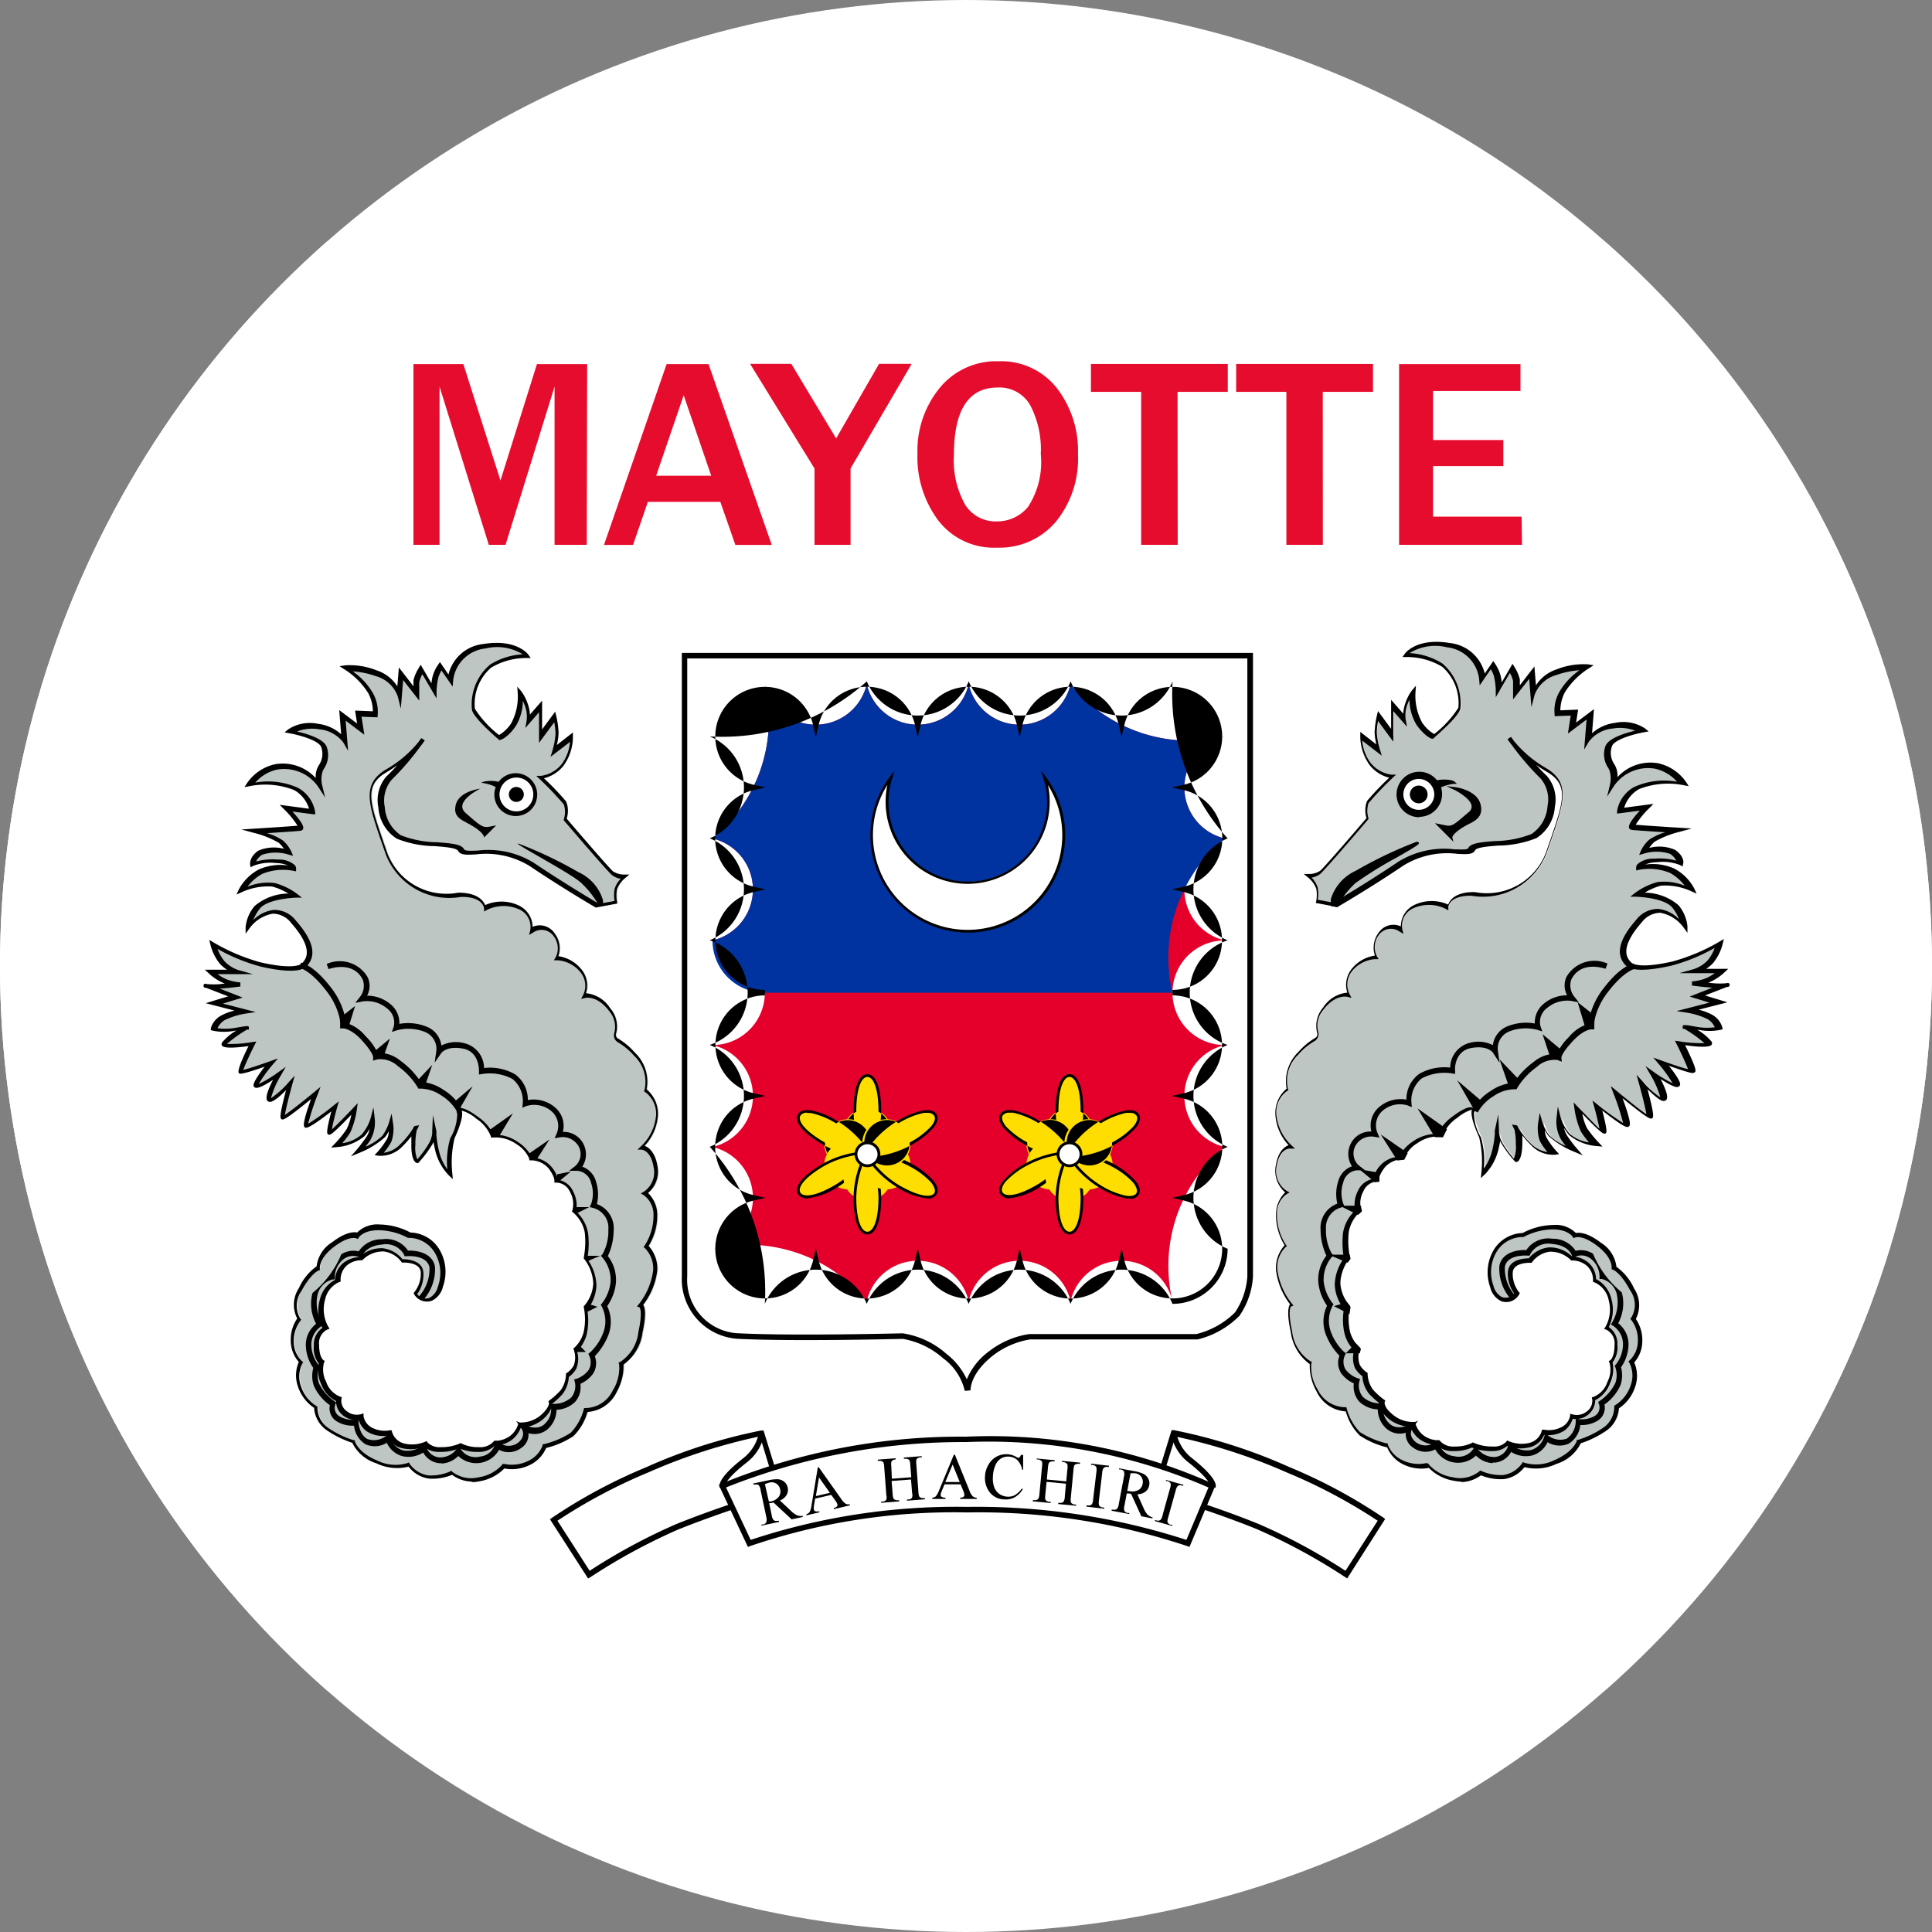 <svg id="Mayotte" xmlns="http://www.w3.org/2000/svg" xmlns:xlink="http://www.w3.org/1999/xlink" width="24" height="24" viewBox="0 0 24 24">
  <rect x="0" y="0" width="24" height="24" fill="#808080" stroke="none"/>
  <defs>
    <clipPath id="clip-path">
      <circle id="Ellisse_3" data-name="Ellisse 3" cx="12" cy="12" r="12" fill="#fff" stroke="#707070" stroke-width="1"/>
    </clipPath>
    <clipPath id="clip-path-2">
      <rect id="Rettangolo_877" data-name="Rettangolo 877" width="26" height="18" transform="translate(0.003 -0.331)" fill="none"/>
    </clipPath>
  </defs>
  <circle id="Ellisse_4" data-name="Ellisse 4" cx="12" cy="12" r="12" fill="#fff"/>
  <g id="Gruppo_di_maschere_2" data-name="Gruppo di maschere 2" clip-path="url(#clip-path)">
    <g id="Raggruppa_277" data-name="Raggruppa 277" transform="translate(-1.003 3.331)">
      <rect id="Rettangolo_876" data-name="Rettangolo 876" width="26" height="18" transform="translate(0.003 -0.331)" fill="#fff"/>
      <g id="Raggruppa_276" data-name="Raggruppa 276">
        <g id="Raggruppa_275" data-name="Raggruppa 275" clip-path="url(#clip-path-2)">
          <path id="Tracciato_9791" data-name="Tracciato 9791" d="M280.239,148.861a.7.7,0,0,0-.269-.405,1.023,1.023,0,0,0-.5-.241c-.01,0-1.341.034-2.035,0a.742.742,0,0,1-.711-.777v-7.744h7.095v7.746a.962.962,0,0,1-.167.487,1.091,1.091,0,0,1-.521.295h-2.082a1.022,1.022,0,0,0-.46.2c-.292.231-.278.43-.278.432Zm-.771-.715a1.06,1.06,0,0,1,.544.256.853.853,0,0,1,.252.316.822.822,0,0,1,.278-.35,1.071,1.071,0,0,1,.5-.213h2.075a1.027,1.027,0,0,0,.479-.269.907.907,0,0,0,.153-.448v-7.676h-6.958v7.677a.666.666,0,0,0,.646.707c.692.034,2.02,0,2.034,0" transform="translate(-267.251 -134.914)"/>
          <path id="Tracciato_9792" data-name="Tracciato 9792" d="M294.295,152.984a.65.65,0,0,1,0-1.266,1.908,1.908,0,0,1-1.916-.65.65.65,0,0,1-1.266,0,.65.65,0,0,1-1.266,0,.65.65,0,0,1-1.266,0,1.908,1.908,0,0,1-.65,1.916.65.65,0,0,1,0,1.266.65.65,0,1,1,0,1.3.65.65,0,0,1,0,1.266.65.65,0,0,1,0,1.266,1.908,1.908,0,0,1,1.916.65.65.65,0,0,1,1.266,0,.65.65,0,0,1,1.266,0,.65.65,0,0,1,1.266,0,1.908,1.908,0,0,1,.65-1.916.65.65,0,0,1,0-1.266.65.65,0,1,1,0-1.3.65.65,0,0,1,0-1.266" transform="translate(-278.077 -145.899)" fill="#e4002b"/>
          <path id="Tracciato_9793" data-name="Tracciato 9793" d="M293.645,154.9a1.908,1.908,0,0,1,.65-1.916.65.65,0,0,1,0-1.266,1.908,1.908,0,0,1-1.916-.65.65.65,0,0,1-1.266,0,.65.65,0,0,1-1.266,0,.65.65,0,0,1-1.266,0,1.908,1.908,0,0,1-.65,1.916.65.65,0,0,1,0,1.266.65.65,0,0,0,.65.65Z" transform="translate(-278.077 -145.899)" fill="#0033a0"/>
          <path id="Tracciato_9794" data-name="Tracciato 9794" d="M292.679,157.8a.684.684,0,0,0-1.266,0,.684.684,0,0,0-1.266,0,.684.684,0,0,0-1.266,0,.684.684,0,0,0-1.266,0,2.677,2.677,0,0,0-.684-1.951.684.684,0,0,0,0-1.266.684.684,0,0,0,0-1.3.684.684,0,0,0,0-1.266.684.684,0,0,0,0-1.266,2.677,2.677,0,0,0,1.951-.684.684.684,0,0,0,1.266,0,.684.684,0,0,0,1.266,0,.684.684,0,0,0,1.266,0,2.676,2.676,0,0,0,.684,1.951.684.684,0,0,0,0,1.266.684.684,0,0,0,0,1.3.684.684,0,0,0,0,1.266.684.684,0,0,0,0,1.266.685.685,0,0,1-.684.684m-.633-.691.033.145a.616.616,0,1,0,.738-.738l-.145-.033.145-.033a.615.615,0,0,0,0-1.2l-.145-.033.145-.033a.616.616,0,0,0-.139-1.216V153.9a.616.616,0,0,0,.139-1.216l-.145-.033.145-.033a.615.615,0,0,0,0-1.2l-.145-.033.145-.033a.616.616,0,1,0-.738-.738l-.033.145-.033-.145a.615.615,0,0,0-1.2,0l-.033.145-.033-.145a.615.615,0,0,0-1.2,0l-.033.145-.033-.145a.615.615,0,0,0-1.2,0l-.033.145-.033-.145a.616.616,0,1,0-.738.738l.145.033-.145.033a.615.615,0,0,0,0,1.2l.145.033-.145.033a.616.616,0,0,0,.139,1.216v.068a.616.616,0,0,0-.139,1.216l.145.033-.145.033a.615.615,0,0,0,0,1.2l.145.033-.145.033a.616.616,0,1,0,.738.738l.033-.145.033.145a.615.615,0,0,0,1.2,0l.033-.145.033.145a.615.615,0,0,0,1.2,0l.033-.145.033.145a.615.615,0,0,0,1.2,0Z" transform="translate(-277.111 -144.934)"/>
          <path id="Tracciato_9795" data-name="Tracciato 9795" d="M347.835,184.993a1,1,0,1,1-1.912,0,1.193,1.193,0,1,0,1.912,0" transform="translate(-333.857 -178.663)" fill="#fff"/>
          <path id="Tracciato_9796" data-name="Tracciato 9796" d="M346.4,184.351a1.21,1.21,0,0,1-.97-1.934l.06-.081-.03.1a.985.985,0,1,0,1.879,0l-.03-.1.06.081a1.21,1.21,0,0,1-.97,1.934m-1-1.833a1.165,1.165,0,0,0-.178.623,1.176,1.176,0,0,0,2.352,0,1.165,1.165,0,0,0-.178-.623,1.019,1.019,0,1,1-1.995,0" transform="translate(-333.374 -176.097)"/>
          <path id="Tracciato_9797" data-name="Tracciato 9797" d="M339.981,293.569a.3.3,0,1,1-.31,0c0-.3.069-.449.155-.449s.155.144.155.449" transform="translate(-328.048 -283.09)" fill="#fedd00"/>
          <path id="Tracciato_9798" data-name="Tracciato 9798" d="M339.342,293.682l-.015-.024a1.23,1.23,0,0,1-.157-.572c0-.292.064-.466.172-.466s.172.174.172.466a1.231,1.231,0,0,1-.157.572Zm0-1.028c-.064,0-.138.113-.138.432a.282.282,0,1,0,.276,0c0-.319-.074-.432-.138-.432" transform="translate(-327.564 -282.607)"/>
          <path id="Tracciato_9799" data-name="Tracciato 9799" d="M319.615,306.26a.3.3,0,1,1-.155.268c-.264-.152-.354-.285-.311-.359s.2-.062.466.09" transform="translate(-308.218 -295.65)" fill="#fedd00"/>
          <path id="Tracciato_9800" data-name="Tracciato 9800" d="M319.529,306.21a1.231,1.231,0,0,1-.569-.15c-.253-.146-.371-.289-.318-.382.018-.031.062-.065.168-.048a1.03,1.03,0,0,1,.322.132,1.232,1.232,0,0,1,.417.422l.014.025h-.034m-.771-.55a.092.092,0,0,0-.086.036c-.032.055.029.176.305.335a.282.282,0,1,0,.138-.239,1,1,0,0,0-.31-.128.293.293,0,0,0-.047,0" transform="translate(-307.726 -295.167)"/>
          <path id="Tracciato_9801" data-name="Tracciato 9801" d="M319.461,321.367a.3.3,0,1,1,.155.268c-.264.152-.423.164-.466.09s.048-.206.311-.359" transform="translate(-308.219 -310.228)" fill="#fedd00"/>
          <path id="Tracciato_9802" data-name="Tracciato 9802" d="M318.756,321.3a.121.121,0,0,1-.114-.053c-.054-.093.065-.236.318-.382a1.231,1.231,0,0,1,.574-.15h.029l-.014.025a1.23,1.23,0,0,1-.417.422.847.847,0,0,1-.376.137m.746-.55a1.211,1.211,0,0,0-.526.144c-.276.159-.337.28-.305.335s.167.063.443-.1a1.209,1.209,0,0,0,.388-.383" transform="translate(-307.726 -309.745)"/>
          <path id="Tracciato_9803" data-name="Tracciato 9803" d="M339.67,321.292a.3.3,0,1,1,.31,0c0,.3-.069.449-.155.449s-.155-.144-.155-.449" transform="translate(-328.047 -309.754)" fill="#fedd00"/>
          <path id="Tracciato_9804" data-name="Tracciato 9804" d="M339.342,320.818c-.108,0-.172-.174-.172-.466a1.23,1.23,0,0,1,.157-.572l.015-.025.015.025a1.231,1.231,0,0,1,.157.572c0,.292-.064.466-.172.466m0-.993a1.212,1.212,0,0,0-.138.527c0,.319.074.432.138.432s.138-.113.138-.432a1.209,1.209,0,0,0-.138-.527" transform="translate(-327.564 -308.814)"/>
          <path id="Tracciato_9805" data-name="Tracciato 9805" d="M343.755,321.635a.3.3,0,1,1,.155-.268c.264.152.354.285.311.359s-.2.062-.466-.09" transform="translate(-331.596 -310.228)" fill="#fedd00"/>
          <path id="Tracciato_9806" data-name="Tracciato 9806" d="M343.308,321.3a.848.848,0,0,1-.376-.137,1.23,1.23,0,0,1-.417-.422l-.014-.025h.029a1.236,1.236,0,0,1,.574.15,1.031,1.031,0,0,1,.275.213c.068.083.06.138.042.169a.121.121,0,0,1-.114.053m-.746-.55a1.211,1.211,0,0,0,.388.383c.276.159.411.152.443.1.018-.031,0-.078-.039-.131a1,1,0,0,0-.266-.2,1.21,1.21,0,0,0-.526-.144" transform="translate(-330.782 -309.744)"/>
          <path id="Tracciato_9807" data-name="Tracciato 9807" d="M343.91,306.528a.3.3,0,1,1-.155-.268c.264-.152.423-.164.466-.09s-.048.206-.311.359" transform="translate(-331.596 -295.65)" fill="#fedd00"/>
          <path id="Tracciato_9808" data-name="Tracciato 9808" d="M342.537,306.21H342.5l.014-.025a1.231,1.231,0,0,1,.417-.422,1.03,1.03,0,0,1,.322-.132c.106-.017.15.017.168.048s.026.086-.042.169a1.029,1.029,0,0,1-.275.213,1.231,1.231,0,0,1-.569.15m.771-.55a.293.293,0,0,0-.047,0,1,1,0,0,0-.31.128.282.282,0,1,0,.138.239,1,1,0,0,0,.266-.2c.043-.053.057-.1.039-.131a.092.092,0,0,0-.086-.036" transform="translate(-330.783 -295.167)"/>
          <path id="Tracciato_9809" data-name="Tracciato 9809" d="M340.315,317.687a.143.143,0,1,1-.143-.143.143.143,0,0,1,.143.143" transform="translate(-328.394 -306.678)" fill="#fff"/>
          <path id="Tracciato_9810" data-name="Tracciato 9810" d="M339.689,317.364a.16.16,0,1,1,.16-.16.16.16,0,0,1-.16.16m0-.285a.125.125,0,1,0,.125.125.126.126,0,0,0-.125-.125" transform="translate(-327.91 -306.196)"/>
          <path id="Tracciato_9811" data-name="Tracciato 9811" d="M413.357,293.569a.3.3,0,1,1-.31,0c0-.3.069-.449.155-.449s.155.144.155.449" transform="translate(-398.913 -283.09)" fill="#fedd00"/>
          <path id="Tracciato_9812" data-name="Tracciato 9812" d="M412.719,293.682l-.015-.024a1.231,1.231,0,0,1-.157-.572c0-.292.064-.466.172-.466s.172.174.172.466a1.231,1.231,0,0,1-.157.572Zm0-1.028c-.064,0-.138.113-.138.432a.282.282,0,1,0,.276,0c0-.319-.074-.432-.138-.432" transform="translate(-398.43 -282.607)"/>
          <path id="Tracciato_9813" data-name="Tracciato 9813" d="M392.992,306.26a.3.3,0,1,1-.155.268c-.264-.152-.354-.285-.311-.359s.2-.062.466.09" transform="translate(-379.084 -295.65)" fill="#fedd00"/>
          <path id="Tracciato_9814" data-name="Tracciato 9814" d="M392.912,306.21a1.231,1.231,0,0,1-.569-.15,1.029,1.029,0,0,1-.275-.213c-.068-.083-.06-.138-.042-.169s.062-.065.168-.048a1.03,1.03,0,0,1,.322.132,1.231,1.231,0,0,1,.417.422l.014.025h-.034m-.771-.55a.092.092,0,0,0-.086.036c-.018.031,0,.078.039.131a1,1,0,0,0,.266.2.282.282,0,1,0,.138-.239,1,1,0,0,0-.31-.128.293.293,0,0,0-.047,0" transform="translate(-378.598 -295.167)"/>
          <path id="Tracciato_9815" data-name="Tracciato 9815" d="M392.837,321.367a.3.3,0,1,1,.155.268c-.264.152-.423.164-.466.09s.048-.206.311-.359" transform="translate(-379.084 -310.228)" fill="#fedd00"/>
          <path id="Tracciato_9816" data-name="Tracciato 9816" d="M392.14,321.3a.121.121,0,0,1-.114-.053c-.018-.031-.026-.086.042-.169a1.031,1.031,0,0,1,.275-.213,1.232,1.232,0,0,1,.574-.15h.029l-.014.025a1.231,1.231,0,0,1-.417.422.847.847,0,0,1-.376.137m.746-.55a1.211,1.211,0,0,0-.526.144,1,1,0,0,0-.266.2c-.043.053-.057.1-.039.131.032.055.167.063.443-.1a1.21,1.21,0,0,0,.388-.383" transform="translate(-378.598 -309.745)"/>
          <path id="Tracciato_9817" data-name="Tracciato 9817" d="M413.047,321.292a.3.3,0,1,1,.31,0c0,.3-.069.449-.155.449s-.155-.144-.155-.449" transform="translate(-398.913 -309.754)" fill="#fedd00"/>
          <path id="Tracciato_9818" data-name="Tracciato 9818" d="M412.719,320.818c-.108,0-.172-.174-.172-.466a1.231,1.231,0,0,1,.157-.572l.015-.025.015.025a1.231,1.231,0,0,1,.157.572c0,.292-.064.466-.172.466m0-.993a1.211,1.211,0,0,0-.138.527c0,.319.074.432.138.432s.138-.113.138-.432a1.21,1.21,0,0,0-.138-.527" transform="translate(-398.43 -308.814)"/>
          <path id="Tracciato_9819" data-name="Tracciato 9819" d="M417.132,321.635a.3.3,0,1,1,.155-.268c.264.152.354.285.311.359s-.2.062-.466-.09" transform="translate(-402.462 -310.228)" fill="#fedd00"/>
          <path id="Tracciato_9820" data-name="Tracciato 9820" d="M416.685,321.3a.328.328,0,0,1-.053,0,1.032,1.032,0,0,1-.322-.132,1.232,1.232,0,0,1-.417-.422l-.014-.025h.029a1.233,1.233,0,0,1,.574.15,1.03,1.03,0,0,1,.275.213c.068.083.06.138.042.169a.12.12,0,0,1-.115.053m-.746-.55a1.211,1.211,0,0,0,.388.383,1,1,0,0,0,.31.128c.067.011.115,0,.133-.031s0-.078-.039-.131a1,1,0,0,0-.266-.2,1.211,1.211,0,0,0-.526-.144" transform="translate(-401.649 -309.745)"/>
          <path id="Tracciato_9821" data-name="Tracciato 9821" d="M417.286,306.528a.3.3,0,1,1-.155-.268c.264-.152.424-.164.466-.09s-.048.206-.311.359" transform="translate(-402.461 -295.65)" fill="#fedd00"/>
          <path id="Tracciato_9822" data-name="Tracciato 9822" d="M415.914,306.209h-.034l.014-.025a1.232,1.232,0,0,1,.417-.422,1.03,1.03,0,0,1,.322-.132c.106-.017.15.017.168.048s.026.086-.042.169a1.03,1.03,0,0,1-.275.213,1.232,1.232,0,0,1-.569.15m.771-.55a.293.293,0,0,0-.047,0,1,1,0,0,0-.31.128.282.282,0,1,0,.138.239,1,1,0,0,0,.266-.2c.043-.053.057-.1.039-.131a.092.092,0,0,0-.086-.036" transform="translate(-401.649 -295.166)"/>
          <path id="Tracciato_9823" data-name="Tracciato 9823" d="M413.691,317.687a.143.143,0,1,1-.143-.143.143.143,0,0,1,.143.143" transform="translate(-399.259 -306.678)" fill="#fff"/>
          <path id="Tracciato_9824" data-name="Tracciato 9824" d="M413.066,317.364a.16.16,0,1,1,.16-.16.16.16,0,0,1-.16.16m0-.285a.125.125,0,1,0,.125.125.126.126,0,0,0-.125-.125" transform="translate(-398.777 -306.196)"/>
          <path id="Tracciato_9825" data-name="Tracciato 9825" d="M493.412,139.554a.273.273,0,0,0,.148-.046c.057-.046.587-.667.587-.667s-.04-.143,0-.205a4.359,4.359,0,0,1,.308-.319.42.42,0,0,1-.279-.16.6.6,0,0,1-.108-.342l.222.171a.963.963,0,0,1-.04-.217,1.106,1.106,0,0,1,.029-.205l.177.24v-.371l.154.177a.412.412,0,0,1,.023-.2.532.532,0,0,1,.074-.145.723.723,0,0,0,.086.4c.1.14.177.16.177.16s.3-.259.319-.351a.621.621,0,0,0-.214-.536.869.869,0,0,0-.456-.125s.135-.185.533-.121a.479.479,0,0,1,.423.419l.12-.175a.542.542,0,0,1,.06.12.871.871,0,0,1,.026.184l.154-.265a.538.538,0,0,1,.064.145c0,.047,0,.15,0,.15l.188-.244.021.265a.425.425,0,0,1,.287-.269.875.875,0,0,1,.376-.06.97.97,0,0,0-.308.308.447.447,0,0,0-.056.261l.214-.009-.03.192.227-.171-.026.321a.445.445,0,0,1,.321-.18.47.47,0,0,1,.355.064s-.372.064-.419.188a.3.3,0,0,0,.047.278.358.358,0,0,1,.009.2.516.516,0,0,1,.868-.009,1,1,0,0,0-.577.051.4.4,0,0,0-.2.282l.325-.043s-.235.24-.167.248.556.039.556.039a1.278,1.278,0,0,0-.321.128.4.4,0,0,0-.1.133s.248-.064.355.009.094.145.094.145a.591.591,0,0,0-.3-.038c-.214.013-.2.09-.2.09a.707.707,0,0,1,.411.038.578.578,0,0,1,.235.235.8.8,0,0,0-.4-.073.825.825,0,0,0-.269.133s.368.009.475.15a.456.456,0,0,1,.107.248s-.278-.389-.56-.068-.2.461-.135.529.262.063.542,0a2.425,2.425,0,0,0,.593-.251.591.591,0,0,1-.114.228.439.439,0,0,1-.182.114h.325a.6.6,0,0,1-.205.125.64.64,0,0,1-.148.029,2.084,2.084,0,0,0,.4.023c.05-.023-.355.137-.355.137l.262.08-.376.1a.939.939,0,0,1,.274.086.238.238,0,0,1,.108.137.656.656,0,0,1-.268,0l-.137-.023a1.352,1.352,0,0,1,.274.205c.029.057-.354,0-.354,0a1.945,1.945,0,0,1,.147.349,2.855,2.855,0,0,1-.381-.115s.222.265.188.291-.287-.154-.287-.154.163.287.124.325-.261-.21-.261-.21a2.758,2.758,0,0,1,.094.432,3.807,3.807,0,0,1-.411-.308,1.826,1.826,0,0,1,.12.411,2.033,2.033,0,0,1-.359-.244,1.774,1.774,0,0,1,.068.334,3.514,3.514,0,0,1-.312-.3,1.045,1.045,0,0,0,.077.272,1.428,1.428,0,0,0,.15.184.594.594,0,0,1-.329-.128.582.582,0,0,1-.115-.21.429.429,0,0,0,.051.252c.068.1.124.163.124.163a1.118,1.118,0,0,1-.316-.188.6.6,0,0,1-.086-.171.463.463,0,0,0,.017.218,1,1,0,0,0,.128.175.349.349,0,0,1-.278-.111.96.96,0,0,1-.178-.227s.024,0,.029.21-.051.218-.051.218a1.383,1.383,0,0,1-.163-.218.266.266,0,0,1-.047-.167,1.029,1.029,0,0,1-.039.265.648.648,0,0,1-.158.282,1.289,1.289,0,0,0-.03-.453c-.06-.128-.111-.282-.086-.329s-.06-.047-.222.077a.483.483,0,0,0-.188.227.468.468,0,0,0-.308.086.4.4,0,0,0-.171.2.317.317,0,0,0-.24.107c-.086.111-.077.167-.077.167a.216.216,0,0,0-.188.133.331.331,0,0,0-.03.244.463.463,0,0,0-.154.269,1.066,1.066,0,0,0,.013.321.563.563,0,0,0-.115.321.485.485,0,0,0,.115.291.771.771,0,0,0,0,.308.424.424,0,0,0,.124.21.32.32,0,0,0,0,.214.293.293,0,0,0,.094.1.382.382,0,0,0,.073.21.935.935,0,0,0,.141.128s-.03.073.1.184a.4.4,0,0,0,.274.1.315.315,0,0,0,.12.167.349.349,0,0,0,.193.06.246.246,0,0,0,.2.077.484.484,0,0,0,.227-.047.588.588,0,0,0,.248.047c.141,0,.184-.068.184-.068a.437.437,0,0,0,.261.026.239.239,0,0,0,.184-.163.365.365,0,0,0,.257-.047.218.218,0,0,0,.1-.154.229.229,0,0,0,.205-.047.186.186,0,0,0,.068-.171.33.33,0,0,0,.188-.2.338.338,0,0,0,.026-.257s.064-.038.064-.21a.213.213,0,0,0-.115-.214.463.463,0,0,0,.043-.351.333.333,0,0,0-.193-.24.259.259,0,0,0-.09-.205.3.3,0,0,0-.2-.068.378.378,0,0,0-.278-.111.35.35,0,0,0-.235.137s-.235-.013-.248.141a.391.391,0,0,0,.083.265.159.159,0,0,1-.19.073c-.133-.038-.227-.4-.077-.607a.4.4,0,0,1,.338-.188.82.82,0,0,1,.376-.1c.21,0,.269.1.269.1s.1-.047.3.111.184.291.184.291.1.034.222.265a.334.334,0,0,1,.013.368.433.433,0,0,1,.086.282.359.359,0,0,1-.107.252.377.377,0,0,1,.017.3.48.48,0,0,1-.2.257.339.339,0,0,1-.163.282,1.147,1.147,0,0,1-.3.145s-.038.15-.287.252a.528.528,0,0,1-.4.034.37.37,0,0,1-.248.154.616.616,0,0,1-.287-.051.411.411,0,0,1-.355.077.5.5,0,0,1-.3-.163.481.481,0,0,1-.317-.039.37.37,0,0,1-.193-.21,1.088,1.088,0,0,1-.344-.145.689.689,0,0,1-.171-.3.408.408,0,0,1-.359-.234c-.114-.24-.08-.342-.08-.342a.521.521,0,0,1-.24-.388c-.068-.314,0-.336,0-.336a.884.884,0,0,1-.182-.428.381.381,0,0,1,.114-.3.7.7,0,0,1-.114-.388.328.328,0,0,1,.131-.274.316.316,0,0,1-.132-.336c.041-.24.183-.234.183-.234a.618.618,0,0,1-.19-.4.358.358,0,0,1,.144-.308.473.473,0,0,1,.137-.451.82.82,0,0,1,.2-.167.077.077,0,0,0,.039-.09.325.325,0,0,1,.069-.3c.16-.211.319-.171.319-.171a.293.293,0,0,1,.04-.314.421.421,0,0,1,.3-.154.275.275,0,0,1,.029-.291.21.21,0,0,1,.285-.051.264.264,0,0,1,.16-.291.489.489,0,0,1,.416.011s.011-.171.314-.165a.815.815,0,0,0,.924-.559c.188-.553.3-.8-.014-.982a1.328,1.328,0,0,1-.441-.394,3.878,3.878,0,0,0,.406.483.527.527,0,0,1-.12.732c-.235.124-.723.06-.774.163s-.475-.094-.881.18-.817.513-.817.513l-.227-.043a.455.455,0,0,0,0-.163.354.354,0,0,0-.11-.153" transform="translate(-476.141 -131.997)" fill="#bec6c4"/>
          <path id="Tracciato_9826" data-name="Tracciato 9826" d="M494.582,146.343a.508.508,0,0,1-.105-.011.559.559,0,0,1-.308-.159.506.506,0,0,1-.318-.044.408.408,0,0,1-.2-.211,1.051,1.051,0,0,1-.34-.147.67.67,0,0,1-.174-.3.429.429,0,0,1-.363-.248.649.649,0,0,1-.085-.34.583.583,0,0,1-.236-.4c-.048-.22-.032-.309-.009-.344a.861.861,0,0,1-.174-.425.421.421,0,0,1,.107-.307.711.711,0,0,1-.107-.385.384.384,0,0,1,.114-.272.35.35,0,0,1-.115-.341c.029-.168.106-.226.158-.245a.606.606,0,0,1-.165-.384.394.394,0,0,1,.14-.318.505.505,0,0,1,.148-.458.865.865,0,0,1,.206-.172.051.051,0,0,0,.026-.06.349.349,0,0,1,.074-.319.4.4,0,0,1,.3-.184.314.314,0,0,1,.059-.3.448.448,0,0,1,.284-.16.308.308,0,0,1,.045-.283.221.221,0,0,1,.277-.08.293.293,0,0,1,.178-.271.5.5,0,0,1,.41,0c.02-.056.092-.16.332-.155a.786.786,0,0,0,.9-.542l.035-.1c.167-.487.236-.688-.038-.85-.051-.03-.1-.06-.138-.091a1.7,1.7,0,0,0,.134.139.449.449,0,0,1,.1.384.5.5,0,0,1-.228.389,1.318,1.318,0,0,1-.474.093c-.127.01-.27.021-.289.059-.027.053-.1.05-.218.044a1.035,1.035,0,0,0-.672.145c-.4.271-.814.512-.818.514l-.008,0-.262-.049.005-.025a.43.43,0,0,0,0-.152.331.331,0,0,0-.1-.138l-.055-.045h.072a.248.248,0,0,0,.132-.04c.044-.035.422-.474.575-.654a.324.324,0,0,1,.007-.213,3.348,3.348,0,0,1,.276-.289.447.447,0,0,1-.246-.16.617.617,0,0,1-.114-.359v-.05l.2.156a.723.723,0,0,1-.022-.15,1.114,1.114,0,0,1,.029-.211l.013-.054.163.221v-.361l.151.173a.445.445,0,0,1,.028-.136.556.556,0,0,1,.079-.153l.05-.059-.005.077a.7.7,0,0,0,.081.379.463.463,0,0,0,.151.145,1.321,1.321,0,0,0,.3-.326.6.6,0,0,0-.2-.51.851.851,0,0,0-.441-.121l-.053,0,.031-.043c.006-.008.15-.2.558-.131a.5.5,0,0,1,.433.379l.106-.155.021.031a.558.558,0,0,1,.063.126.569.569,0,0,1,.021.108l.134-.231.023.037a.533.533,0,0,1,.068.156c0,.02,0,.048,0,.074l.181-.234.019.235a.484.484,0,0,1,.26-.2.9.9,0,0,1,.389-.061l.068.011-.058.037a.95.95,0,0,0-.3.3.5.5,0,0,0-.056.223l.221-.009-.025.161.222-.167-.024.3a.521.521,0,0,1,.285-.129.492.492,0,0,1,.375.07l.043.036-.055.01c-.138.024-.369.092-.4.172a.247.247,0,0,0,.032.23l.014.028a.274.274,0,0,1,.022.128.553.553,0,0,1,.507-.172.572.572,0,0,1,.346.234l.032.05-.059-.011a.983.983,0,0,0-.559.048.4.4,0,0,0-.184.231l.364-.048-.052.053a1.124,1.124,0,0,0-.169.206c.1.01.537.037.541.037l.156.01-.151.041a1.193,1.193,0,0,0-.311.123.372.372,0,0,0-.066.077.493.493,0,0,1,.32.024c.119.081.106.167.1.171l-.006.036-.032-.018a.585.585,0,0,0-.289-.035.38.38,0,0,0-.144.029.657.657,0,0,1,.364.051.6.6,0,0,1,.246.247l.029.063-.063-.028a.775.775,0,0,0-.381-.071.758.758,0,0,0-.2.087.656.656,0,0,1,.418.155.478.478,0,0,1,.112.264v.08l-.047-.065a.459.459,0,0,0-.289-.184.291.291,0,0,0-.231.118c-.289.328-.178.449-.136.495.025.027.125.08.517-.008a2.413,2.413,0,0,0,.586-.248l.052-.031-.014.059a.61.61,0,0,1-.12.24.435.435,0,0,1-.086.071h.275l-.047.044a.637.637,0,0,1-.2.128.954.954,0,0,0,.224.007h0c.03-.008.033,0,.038.01a.026.026,0,0,1-.017.036l-.014,0-.273.106.279.085-.358.092a.659.659,0,0,1,.174.066.263.263,0,0,1,.12.153l.005.023-.023.007a.678.678,0,0,1-.28,0l-.012,0a.667.667,0,0,1,.177.148.035.035,0,0,1,0,.038c-.022.031-.133.033-.329.006.155.315.136.327.115.339s-.029.017-.316-.083c.069.088.144.192.139.232a.035.035,0,0,1-.014.024c-.012.009-.041.031-.229-.093.074.145.1.233.069.262a.042.042,0,0,1-.031.012c-.044,0-.131-.08-.2-.147.091.341.073.351.056.362s-.035.02-.366-.25c.12.327.093.342.075.353s-.041.024-.327-.2c.065.249.053.269.047.278l-.006.009-.013,0c-.015,0-.032.007-.276-.247a.677.677,0,0,0,.058.179,1.413,1.413,0,0,0,.146.18l.047.049-.068-.006a.609.609,0,0,1-.347-.137.662.662,0,0,1-.063-.09.271.271,0,0,0,.04.1c.067.1.122.16.122.16l.071.082-.1-.042a1.078,1.078,0,0,1-.327-.2.574.574,0,0,1-.044-.071.241.241,0,0,0,.02.092.981.981,0,0,0,.124.17l.033.036-.048.007a.373.373,0,0,1-.3-.118,1.342,1.342,0,0,1-.109-.123c0,.025,0,.053,0,.087,0,.21-.053.24-.071.244l-.015,0-.01-.011a1.393,1.393,0,0,1-.166-.223l-.013-.026c-.006.034-.014.073-.025.118a.669.669,0,0,1-.165.295l-.05.048.006-.069a1.275,1.275,0,0,0-.028-.44c-.029-.062-.117-.262-.089-.343a.484.484,0,0,0-.18.1.472.472,0,0,0-.179.213l-.006.022-.022,0a.448.448,0,0,0-.29.081.393.393,0,0,0-.161.182l-.005.02h-.021a.294.294,0,0,0-.219.1c-.075.1-.072.148-.072.148l0,.029h-.029a.188.188,0,0,0-.164.118.3.3,0,0,0-.029.224l.006.017-.014.011a.44.44,0,0,0-.145.253,1.045,1.045,0,0,0,.013.312l0,.012-.008.01a.541.541,0,0,0-.11.3.46.46,0,0,0,.109.274l.009.01,0,.013a.75.75,0,0,0,0,.3.4.4,0,0,0,.115.2l.013.011-.005.017a.287.287,0,0,0,0,.193.276.276,0,0,0,.085.094l.013.007v.015a.357.357,0,0,0,.066.193.914.914,0,0,0,.137.124l.017.012-.008.019s-.018.06.1.155a.383.383,0,0,0,.255.092l.022,0,.005.021a.292.292,0,0,0,.109.152.323.323,0,0,0,.177.055h.014l.008.011a.222.222,0,0,0,.18.066.468.468,0,0,0,.214-.044l.012-.007.012.006a.568.568,0,0,0,.236.045.208.208,0,0,0,.164-.057l.013-.018.02.009a.416.416,0,0,0,.244.024.213.213,0,0,0,.164-.144l.006-.023.024,0a.341.341,0,0,0,.236-.042.2.2,0,0,0,.089-.134V145.5l.032.009a.2.2,0,0,0,.181-.042.16.16,0,0,0,.061-.146l-.005-.024.023-.007a.3.3,0,0,0,.171-.186.323.323,0,0,0,.026-.236l-.009-.021.019-.012s.052-.037.052-.188a.188.188,0,0,0-.1-.19l-.029-.011.017-.026a.441.441,0,0,0,.04-.33.308.308,0,0,0-.176-.222l-.019-.006v-.02a.235.235,0,0,0-.08-.183.283.283,0,0,0-.179-.063h-.012l-.009-.009a.357.357,0,0,0-.257-.1.324.324,0,0,0-.217.126l-.008.012h-.014s-.211-.01-.221.118a.366.366,0,0,0,.077.246l.011.013-.008.015a.184.184,0,0,1-.22.086.253.253,0,0,1-.14-.175.545.545,0,0,1,.05-.473.436.436,0,0,1,.352-.2.844.844,0,0,1,.383-.1.353.353,0,0,1,.279.1c.042-.008.143-.008.31.12a.409.409,0,0,1,.194.3.66.66,0,0,1,.219.269.374.374,0,0,1,.022.379.464.464,0,0,1,.08.284.4.4,0,0,1-.1.256.414.414,0,0,1,.01.307.511.511,0,0,1-.2.263.367.367,0,0,1-.174.289,1.229,1.229,0,0,1-.3.145.5.5,0,0,1-.3.255.591.591,0,0,1-.4.041.383.383,0,0,1-.255.149.639.639,0,0,1-.285-.047.428.428,0,0,1-.259.084m-.393-.228.01.015a.485.485,0,0,0,.288.152.382.382,0,0,0,.332-.071l.013-.012.016.007a.6.6,0,0,0,.273.049.347.347,0,0,0,.229-.143l.012-.018.02.009a.514.514,0,0,0,.377-.035c.231-.1.271-.234.272-.235l0-.014.015,0a1.142,1.142,0,0,0,.3-.142.314.314,0,0,0,.151-.26V145.4l.014-.008a.459.459,0,0,0,.189-.242.35.35,0,0,0-.015-.282l-.012-.019.017-.014a.332.332,0,0,0,.1-.234.408.408,0,0,0-.08-.264l-.014-.016.013-.016a.309.309,0,0,0-.016-.34c-.116-.216-.208-.253-.209-.253l-.02-.007,0-.021s.014-.121-.174-.266-.277-.108-.278-.108l-.021.009-.012-.019s-.057-.09-.247-.09a.8.8,0,0,0-.363.095l-.007,0h-.008a.377.377,0,0,0-.315.178.492.492,0,0,0-.043.426.214.214,0,0,0,.106.142.131.131,0,0,0,.151-.047.413.413,0,0,1-.077-.269c.013-.153.2-.165.259-.165h0a.374.374,0,0,1,.245-.136.392.392,0,0,1,.291.111.338.338,0,0,1,.2.074.277.277,0,0,1,.1.208.374.374,0,0,1,.191.25.489.489,0,0,1-.032.347.25.25,0,0,1,.106.224.31.31,0,0,1-.06.217.4.4,0,0,1-.032.259.375.375,0,0,1-.184.208.219.219,0,0,1-.079.173.248.248,0,0,1-.2.058.276.276,0,0,1-.1.144.367.367,0,0,1-.255.055.263.263,0,0,1-.2.159.473.473,0,0,1-.259-.02.283.283,0,0,1-.19.063.63.63,0,0,1-.248-.044.543.543,0,0,1-.228.044.286.286,0,0,1-.213-.077.379.379,0,0,1-.2-.064.34.34,0,0,1-.124-.162.439.439,0,0,1-.272-.1c-.107-.09-.117-.159-.114-.193a.972.972,0,0,1-.132-.122.389.389,0,0,1-.078-.212.354.354,0,0,1-.091-.1.317.317,0,0,1-.011-.219.468.468,0,0,1-.12-.211.775.775,0,0,1-.007-.307.508.508,0,0,1-.114-.3.576.576,0,0,1,.114-.328,1.078,1.078,0,0,1-.011-.318.48.48,0,0,1,.15-.275.37.37,0,0,1,.036-.247.248.248,0,0,1,.187-.145.371.371,0,0,1,.081-.159.331.331,0,0,1,.242-.117.489.489,0,0,1,.174-.192.5.5,0,0,1,.305-.092.576.576,0,0,1,.19-.22c.046-.035.2-.147.255-.1a.042.042,0,0,1,.006.056.607.607,0,0,0,.086.306,1.023,1.023,0,0,1,.037.388.616.616,0,0,0,.1-.212,1.222,1.222,0,0,0,.037-.228.136.136,0,0,1,0-.037l.042-.195.009.2s0,.012,0,.031a.326.326,0,0,0,.044.125,1.287,1.287,0,0,0,.141.193.38.38,0,0,0,.024-.18.8.8,0,0,0-.017-.182l-.009-.017-.022-.045.049.009c.008,0,.02,0,.029.033a1.074,1.074,0,0,0,.163.2.345.345,0,0,0,.2.1.821.821,0,0,1-.095-.138.482.482,0,0,1-.019-.233l.018-.116.032.113a.582.582,0,0,0,.082.163.7.7,0,0,0,.209.136c-.017-.023-.037-.05-.058-.08a.45.45,0,0,1-.056-.27l.016-.141.035.137a.565.565,0,0,0,.11.2.449.449,0,0,0,.242.109,1.089,1.089,0,0,1-.1-.134,1.048,1.048,0,0,1-.08-.282l-.012-.081.056.059c.1.1.21.217.266.268-.011-.061-.038-.173-.066-.275l-.021-.075.061.049a3.207,3.207,0,0,0,.32.23,3.009,3.009,0,0,0-.12-.368l-.034-.091.075.062c.143.118.3.243.368.287-.011-.071-.052-.235-.093-.384l-.029-.105.073.081a1.1,1.1,0,0,0,.222.2,1.123,1.123,0,0,0-.127-.289l-.057-.1.094.067a1.518,1.518,0,0,0,.243.147,1.707,1.707,0,0,0-.179-.247l-.061-.072.089.032c.134.048.282.1.342.111-.019-.056-.081-.19-.14-.309l-.022-.044.049.007a1.582,1.582,0,0,0,.317.023,1.6,1.6,0,0,0-.25-.178l-.02,0v-.026c0-.014,0-.02.029-.019v0l.011,0c.024,0,.064.009.129.02a.733.733,0,0,0,.23.006.228.228,0,0,0-.088-.1.92.92,0,0,0-.264-.082l-.123-.019.408-.105-.245-.075.068-.027.179-.07.036-.014c-.1-.006-.207-.02-.255-.026l0-.051a.639.639,0,0,0,.141-.028.462.462,0,0,0,.141-.075h-.439l.179-.05a.417.417,0,0,0,.171-.107.478.478,0,0,0,.089-.156,2.28,2.28,0,0,1-.543.221c-.308.069-.5.066-.566-.008-.124-.135-.08-.319.135-.563a.339.339,0,0,1,.273-.135.424.424,0,0,1,.259.128.567.567,0,0,0-.08-.14c-.1-.13-.451-.139-.455-.14l-.071,0,.056-.044a.843.843,0,0,1,.279-.137.665.665,0,0,1,.341.045.567.567,0,0,0-.184-.16.684.684,0,0,0-.393-.036l-.026.006,0-.026a.067.067,0,0,1,.016-.051.291.291,0,0,1,.208-.069.776.776,0,0,1,.273.024.2.2,0,0,0-.076-.084.537.537,0,0,0-.334,0l-.05.013.02-.047a.423.423,0,0,1,.105-.142.694.694,0,0,1,.2-.092c-.15-.01-.372-.024-.417-.03a.038.038,0,0,1-.033-.025c-.012-.033.033-.105.134-.214l-.283.037,0-.031a.419.419,0,0,1,.213-.3.9.9,0,0,1,.531-.065.506.506,0,0,0-.273-.162.514.514,0,0,0-.513.22l-.082.127.035-.146a.334.334,0,0,0-.007-.184l-.014-.027a.3.3,0,0,1-.034-.272c.039-.1.254-.164.369-.19a.523.523,0,0,0-.278-.027.418.418,0,0,0-.3.167l-.056.094.03-.373-.232.175.035-.224-.2.008,0-.021a.47.47,0,0,1,.057-.277.845.845,0,0,1,.252-.273,1.083,1.083,0,0,0-.289.06.4.4,0,0,0-.27.251l-.038.148-.028-.352-.2.255,0-.081s0-.1,0-.146a.345.345,0,0,0-.039-.1l-.176.3,0-.089a.851.851,0,0,0-.024-.177.484.484,0,0,0-.037-.081l-.139.2-.006-.073a.45.45,0,0,0-.4-.4.609.609,0,0,0-.465.072.854.854,0,0,1,.406.128.647.647,0,0,1,.225.562c-.018.1-.3.338-.328.365l-.01.009-.013,0c-.008,0-.086-.026-.191-.169a.613.613,0,0,1-.09-.316c-.008.017-.016.036-.025.059a.392.392,0,0,0-.022.186l.016.091-.17-.195v.38l-.189-.256a.859.859,0,0,0-.016.144.942.942,0,0,0,.039.209l.023.077-.242-.186a.547.547,0,0,0,.1.272.4.4,0,0,0,.261.15l.058,0-.042.04a4.052,4.052,0,0,0-.3.315.311.311,0,0,0,0,.185l0,.013-.009.01c-.054.064-.534.625-.591.671a.247.247,0,0,1-.107.045.3.3,0,0,1,.077.128.455.455,0,0,1,0,.147l.193.036c.06-.035.438-.259.807-.508a1.08,1.08,0,0,1,.7-.154c.081,0,.158.008.169-.016.032-.063.157-.073.331-.087a1.288,1.288,0,0,0,.454-.087.453.453,0,0,0,.2-.35.4.4,0,0,0-.086-.34,3.351,3.351,0,0,1-.362-.422.672.672,0,0,1-.049-.067l.043-.028.043.058a1.444,1.444,0,0,0,.39.328c.31.183.227.426.06.911l-.035.1a.844.844,0,0,1-.949.576h-.014c-.258,0-.273.136-.273.142l0,.039-.034-.018a.467.467,0,0,0-.393-.011.24.24,0,0,0-.146.262l.015.06-.053-.032a.184.184,0,0,0-.251.044.251.251,0,0,0-.028.263l.024.039h-.045a.4.4,0,0,0-.282.145.268.268,0,0,0-.037.285l.027.051-.056-.014c-.006,0-.146-.032-.293.162a.3.3,0,0,0-.065.274.1.1,0,0,1-.052.12.8.8,0,0,0-.193.162.45.45,0,0,0-.131.425l.006.019-.018.011a.331.331,0,0,0-.132.286.6.6,0,0,0,.181.38l.051.047-.069,0s-.121,0-.157.213a.291.291,0,0,0,.119.31l.04.022-.039.023a.3.3,0,0,0-.118.253.68.68,0,0,0,.11.372l.013.02-.018.015a.354.354,0,0,0-.1.282.861.861,0,0,0,.177.412l.023.029-.031.011c-.006.007-.04.061.014.308a.507.507,0,0,0,.225.37l.021.009-.007.022a.525.525,0,0,0,.079.323.384.384,0,0,0,.336.219h.02l.005.019a.668.668,0,0,0,.162.289,1.067,1.067,0,0,0,.333.141l.015,0,0,.015a.35.35,0,0,0,.179.193.457.457,0,0,0,.3.037Z" transform="translate(-475.416 -131.269)"/>
          <path id="Tracciato_9827" data-name="Tracciato 9827" d="M551.913,188.86s.351.165.185.308-.205.185-.291.168l-.086-.017.151.151s-.009-.046.123-.131.271-.105.228-.277-.311-.2-.311-.2" transform="translate(-532.842 -182.397)"/>
          <path id="Tracciato_9828" data-name="Tracciato 9828" d="M550.431,188.7l-.039-.04-.191-.191.141.028c.07.014.106-.017.238-.131l.039-.033a.088.088,0,0,0,.038-.08c-.012-.084-.162-.173-.219-.2l-.095-.045.1.012c.011,0,.28.035.325.215.037.146-.054.2-.151.247-.028.015-.056.03-.085.049-.115.075-.115.115-.115.115Zm-.126-.176.091.091a.344.344,0,0,1,.122-.113c.029-.019.059-.035.087-.05.1-.053.164-.088.134-.208a.263.263,0,0,0-.184-.162.29.29,0,0,1,.136.166.121.121,0,0,1-.049.111l-.038.033c-.135.117-.18.156-.267.139Z" transform="translate(-531.373 -181.574)"/>
          <path id="Tracciato_9829" data-name="Tracciato 9829" d="M537.5,183.433s-.026-.023-.12-.023a.421.421,0,0,0-.095.011.268.268,0,1,0,.036.066l.026-.014a.57.57,0,0,1,.153-.04" transform="translate(-518.44 -177.04)"/>
          <path id="Tracciato_9830" data-name="Tracciato 9830" d="M536.591,183.378a.282.282,0,0,1,0-.565.28.28,0,0,1,.22.106.441.441,0,0,1,.088-.009c.1,0,.126.023.131.027l.029.026-.038,0a.555.555,0,0,0-.147.038l-.013.007a.278.278,0,0,1,.013.083.283.283,0,0,1-.282.282m0-.53a.249.249,0,1,0,.233.163l-.005-.013.013-.007.028-.015a.437.437,0,0,1,.084-.028l-.044,0a.407.407,0,0,0-.091.01l-.011,0-.007-.009a.246.246,0,0,0-.2-.1" transform="translate(-517.957 -176.557)"/>
          <path id="Tracciato_9831" data-name="Tracciato 9831" d="M512.93,209.587a.558.558,0,0,1,.3-.342,5.228,5.228,0,0,1,.744-.355c.117-.032-.62.351-.766.479a1.1,1.1,0,0,0-.227.287l-.056-.01Z" transform="translate(-495.378 -201.74)"/>
          <path id="Tracciato_9832" data-name="Tracciato 9832" d="M512.512,209.2l-.082-.015V209.1a.57.57,0,0,1,.312-.354,5.22,5.22,0,0,1,.748-.357c.007,0,.026-.007.033.009s.009.022-.27.182a4.822,4.822,0,0,0-.513.317,1.09,1.09,0,0,0-.223.282Zm-.048-.044.029.006a1.12,1.12,0,0,1,.225-.28,4.79,4.79,0,0,1,.519-.321l.153-.088c-.165.068-.428.2-.631.313a.551.551,0,0,0-.295.329Z" transform="translate(-494.895 -201.261)"/>
          <path id="Tracciato_9833" data-name="Tracciato 9833" d="M538.638,185.148a.21.21,0,1,1-.21-.21.21.21,0,0,1,.21.21" transform="translate(-519.801 -178.61)" fill="#fff"/>
          <path id="Tracciato_9834" data-name="Tracciato 9834" d="M537.946,184.891a.227.227,0,1,1,.227-.227.227.227,0,0,1-.227.227m0-.419a.192.192,0,1,0,.193.192.193.193,0,0,0-.193-.192" transform="translate(-519.319 -178.127)"/>
          <path id="Tracciato_9835" data-name="Tracciato 9835" d="M541.816,188.442a.093.093,0,1,1-.093-.093.093.093,0,0,1,.093.093" transform="translate(-523.096 -181.904)"/>
          <path id="Tracciato_9836" data-name="Tracciato 9836" d="M541.24,188.068a.11.11,0,1,1,.11-.11.11.11,0,0,1-.11.11m0-.186a.076.076,0,1,0,.076.076.076.076,0,0,0-.076-.076" transform="translate(-522.613 -181.42)"/>
          <path id="Tracciato_9837" data-name="Tracciato 9837" d="M509.983,257.731a.315.315,0,0,1-.212-.094.324.324,0,0,1-.506-.077.259.259,0,0,1-.276-.023.2.2,0,0,1-.09-.184.253.253,0,0,1-.256-.066.326.326,0,0,1-.092-.224.352.352,0,0,1-.233-.1.284.284,0,0,1-.064-.223.393.393,0,0,1-.154-.121.242.242,0,0,1-.025-.222.8.8,0,0,1-.162-.247.455.455,0,0,1,.008-.375.619.619,0,0,1-.108-.285.487.487,0,0,1,.1-.337.76.76,0,0,1-.072-.315.32.32,0,0,1,.208-.331.509.509,0,0,1,.01-.274.27.27,0,0,1,.172-.19.279.279,0,0,1-.023-.264.273.273,0,0,1,.264-.168.3.3,0,0,1,.113-.317.407.407,0,0,1,.322-.079.39.39,0,0,1,.159-.32.632.632,0,0,1,.385-.078.32.32,0,0,1,.249-.309.4.4,0,0,1,.281.03.29.29,0,0,1,.179-.233.619.619,0,0,1,.342-.036.3.3,0,0,1,.117-.25.446.446,0,0,1,.284-.1.256.256,0,0,1-.008-.228.4.4,0,0,1,.51-.166l-.024.064c-.012,0-.3-.11-.425.132a.223.223,0,0,0,.036.214l.058.072-.091-.018a.388.388,0,0,0-.3.084.218.218,0,0,0-.087.23l.023.064-.066-.02a.561.561,0,0,0-.347.022.227.227,0,0,0-.139.237l.021.152-.084-.129s-.068-.094-.273-.054-.2.269-.195.279l0,.042-.041-.007a.6.6,0,0,0-.375.063.353.353,0,0,0-.127.3l.005.056-.052-.021a.329.329,0,0,0-.3.057.242.242,0,0,0-.074.286l.024.057-.061-.01a.223.223,0,0,0-.242.121.2.2,0,0,0,.046.234l.079.061h-.1a.192.192,0,0,0-.172.152.4.4,0,0,0,0,.261l.017.038-.04.01a.257.257,0,0,0-.191.272.58.58,0,0,0,.071.3l.019.022-.019.023a.436.436,0,0,0-.1.3.534.534,0,0,0,.106.267l.016.018-.012.021a.4.4,0,0,0-.016.334.647.647,0,0,0,.16.238l.022.017-.012.025a.19.19,0,0,0,.008.176.324.324,0,0,0,.148.108l.032.01-.009.032a.221.221,0,0,0,.044.191.316.316,0,0,0,.218.08h.045l-.011.044a.239.239,0,0,0,.072.2c.09.1.243.027.245.026l.116-.056-.073.106c-.005.008-.052.085.05.165a.2.2,0,0,0,.233,0l.045-.032.009.054a.213.213,0,0,0,.184.149.22.22,0,0,0,.237-.087l.026-.043.031.04a.256.256,0,0,0,.218.1.19.19,0,0,0,.155-.125l.014-.051.041.033a.3.3,0,0,0,.237.056.244.244,0,0,0,.159-.159l.014-.048.04.03a.246.246,0,0,0,.227.037.264.264,0,0,0,.112-.21v-.04l.039.007a.315.315,0,0,0,.2-.041.122.122,0,0,0,.049-.147l-.009-.025.022-.015a.573.573,0,0,0,.192-.222.3.3,0,0,0,0-.193l-.009-.021.016-.016a.411.411,0,0,0,.087-.236.272.272,0,0,0-.121-.242l-.028-.018.017-.029a.487.487,0,0,0,.054-.353.258.258,0,0,0-.184-.183l-.029,0v-.029a.284.284,0,0,0-.114-.227.191.191,0,0,0-.183-.023l-.038.021-.012-.042s-.039-.12-.243-.135a.254.254,0,0,0-.268.122l-.01.023-.025,0s-.251-.023-.283.138a.5.5,0,0,0,.132.363l-.051.046a.565.565,0,0,1-.149-.422c.034-.166.222-.2.334-.194a.329.329,0,0,1,.324-.141.335.335,0,0,1,.289.15.28.28,0,0,1,.216.036,1.228,1.228,0,0,0,.358.481.525.525,0,0,1-.045.383.332.332,0,0,1,.127.287.506.506,0,0,1-.092.26.38.38,0,0,1-.006.22.588.588,0,0,1-.2.243.188.188,0,0,1-.084.2.376.376,0,0,1-.216.054.305.305,0,0,1-.146.233.285.285,0,0,1-.261-.02.3.3,0,0,1-.19.165.34.34,0,0,1-.262-.044.258.258,0,0,1-.192.132.256.256,0,0,1-.042,0" transform="translate(-490.433 -242.886)"/>
          <path id="Tracciato_9838" data-name="Tracciato 9838" d="M563.955,254.2l-.063-.028a.617.617,0,0,1,.227-.239.563.563,0,0,1,.284-.1,1.007,1.007,0,0,1,.25-.261.429.429,0,0,1,.286-.1.706.706,0,0,1,.149-.207.506.506,0,0,1,.247-.166.52.52,0,0,1,.016-.106.942.942,0,0,1,.174-.341c.211-.276.359-.3.365-.3l.012.067s-.131.029-.323.279a.873.873,0,0,0-.162.316.366.366,0,0,0-.013.115l0,.04-.04,0s-.092,0-.23.149-.139.2-.139.2l.005.053-.051-.021a.319.319,0,0,0-.259.086.9.9,0,0,0-.241.257l-.011.02-.022,0a.469.469,0,0,0-.264.086.554.554,0,0,0-.2.209" transform="translate(-544.596 -243.713)"/>
          <path id="Tracciato_9839" data-name="Tracciato 9839" d="M602.888,267.86l.082.265.061-.014.014-.128Z" transform="translate(-582.258 -258.694)"/>
          <path id="Tracciato_9840" data-name="Tracciato 9840" d="M602.039,266.807l-.1-.332.207.163-.017.149ZM602,266.57l.061.2.033-.008.012-.106Z" transform="translate(-581.338 -257.356)"/>
          <path id="Tracciato_9841" data-name="Tracciato 9841" d="M590.222,279.7l.08.226.091,0,.024-.064Z" transform="translate(-570.025 -270.13)"/>
          <path id="Tracciato_9842" data-name="Tracciato 9842" d="M589.366,278.446l-.115,0-.1-.3.253.212Zm-.091-.036h.068l.016-.041-.138-.116Z" transform="translate(-568.986 -268.63)"/>
          <path id="Tracciato_9843" data-name="Tracciato 9843" d="M574.867,289.193l.092.266.063,0,.04-.059Z" transform="translate(-555.195 -279.297)"/>
          <path id="Tracciato_9844" data-name="Tracciato 9844" d="M573.768,287.55l-.122-.352.258.269-.052.078Zm-.038-.216.062.18.041,0,.027-.041Z" transform="translate(-554.016 -277.37)"/>
          <path id="Tracciato_9845" data-name="Tracciato 9845" d="M560.18,296.969l.158.274.078-.073Z" transform="translate(-541.011 -286.807)"/>
          <path id="Tracciato_9846" data-name="Tracciato 9846" d="M558.521,295.1l-.218-.379.326.278Zm-.09-.224.1.17.048-.045Z" transform="translate(-539.198 -284.632)"/>
          <path id="Tracciato_9847" data-name="Tracciato 9847" d="M545.555,306.818l.168.279h.08l.039-.075Z" transform="translate(-526.886 -296.319)"/>
          <path id="Tracciato_9848" data-name="Tracciato 9848" d="M544.111,305.391l-.215-.357.366.259-.05.1Zm-.1-.235.121.2h.06l.027-.053Z" transform="translate(-525.284 -294.596)"/>
          <path id="Tracciato_9849" data-name="Tracciato 9849" d="M532.3,316.318l.155.242.068-.007.031-.06Z" transform="translate(-514.09 -305.494)"/>
          <path id="Tracciato_9850" data-name="Tracciato 9850" d="M530.762,314.827l-.206-.323.335.231-.042.082Zm-.086-.2.1.162.048-.005.02-.039Z" transform="translate(-512.401 -303.742)"/>
          <path id="Tracciato_9851" data-name="Tracciato 9851" d="M524.555,327.943l.139.115.032,0v-.081Z" transform="translate(-506.605 -316.721)"/>
          <path id="Tracciato_9852" data-name="Tracciato 9852" d="M522.98,327.287l-.194-.161.249.044v.111Zm-.073-.1.083.069H523V327.2Z" transform="translate(-504.897 -315.932)"/>
          <path id="Tracciato_9853" data-name="Tracciato 9853" d="M517.8,340.86h.175l.009.046-.032.03Z" transform="translate(-500.086 -329.196)"/>
          <path id="Tracciato_9854" data-name="Tracciato 9854" d="M515.909,340.474l-.228-.114h.262l.014.069Zm-.083-.079.076.038.016-.016,0-.023Z" transform="translate(-498.035 -328.713)"/>
          <path id="Tracciato_9855" data-name="Tracciato 9855" d="M513.972,358.527h.168l.006.031-.024.034Z" transform="translate(-496.384 -346.258)"/>
          <path id="Tracciato_9856" data-name="Tracciato 9856" d="M511.824,358.13l-.238-.1h.264l.01.052Zm-.074-.07.062.027.012-.017,0-.01Z" transform="translate(-494.08 -345.775)"/>
          <path id="Tracciato_9857" data-name="Tracciato 9857" d="M515,376.075l-.11.033.134.067.008-.057Z" transform="translate(-497.269 -363.206)"/>
          <path id="Tracciato_9858" data-name="Tracciato 9858" d="M513.719,375.642l-.194-.1.163-.048.044.058Zm-.1-.088.074.037,0-.026-.021-.027Z" transform="translate(-495.952 -362.648)"/>
          <path id="Tracciato_9859" data-name="Tracciato 9859" d="M519.138,391.028l-.083.083h.12l.008-.034Z" transform="translate(-501.293 -377.647)"/>
          <path id="Tracciato_9860" data-name="Tracciato 9860" d="M518.015,390.433h-.175l.126-.124.063.068Zm-.092-.034h.065l0-.012-.027-.029Z" transform="translate(-500.12 -376.953)"/>
          <path id="Tracciato_9861" data-name="Tracciato 9861" d="M109.577,139.554a.273.273,0,0,1-.148-.046c-.057-.046-.587-.667-.587-.667s.04-.143,0-.205a4.364,4.364,0,0,0-.308-.319.42.42,0,0,0,.279-.16.6.6,0,0,0,.108-.342l-.222.171a.962.962,0,0,0,.04-.217,1.106,1.106,0,0,0-.029-.205l-.177.24v-.371l-.154.177a.412.412,0,0,0-.023-.2.532.532,0,0,0-.074-.145.723.723,0,0,1-.086.4c-.1.14-.177.16-.177.16s-.3-.259-.319-.351a.621.621,0,0,1,.214-.536.869.869,0,0,1,.456-.125s-.135-.185-.533-.121a.479.479,0,0,0-.423.419l-.12-.175a.54.54,0,0,0-.06.12.869.869,0,0,0-.026.184l-.154-.265a.537.537,0,0,0-.064.145c0,.047,0,.15,0,.15l-.188-.244-.021.265a.426.426,0,0,0-.287-.269.876.876,0,0,0-.376-.06.97.97,0,0,1,.308.308.447.447,0,0,1,.056.261l-.214-.009.03.192-.227-.171.026.321a.445.445,0,0,0-.321-.18.47.47,0,0,0-.355.064s.372.064.419.188a.3.3,0,0,1-.047.278.358.358,0,0,0-.009.2.516.516,0,0,0-.868-.009,1,1,0,0,1,.577.051.4.4,0,0,1,.2.282l-.325-.043s.235.24.167.248-.556.039-.556.039a1.279,1.279,0,0,1,.321.128.4.4,0,0,1,.1.133s-.248-.064-.355.009-.094.145-.094.145a.591.591,0,0,1,.3-.038c.214.013.2.09.2.09a.707.707,0,0,0-.411.038.579.579,0,0,0-.235.235.8.8,0,0,1,.4-.073.825.825,0,0,1,.269.133s-.368.009-.475.15a.456.456,0,0,0-.107.248s.278-.389.56-.068.2.461.135.529-.262.063-.542,0a2.426,2.426,0,0,1-.593-.251.59.59,0,0,0,.114.228.439.439,0,0,0,.182.114h-.325a.6.6,0,0,0,.205.125.64.64,0,0,0,.148.029,2.084,2.084,0,0,1-.4.023c-.05-.023.355.137.355.137l-.262.08.376.1a.938.938,0,0,0-.274.086.238.238,0,0,0-.108.137.656.656,0,0,0,.268,0l.137-.023a1.352,1.352,0,0,0-.274.205c-.029.057.354,0,.354,0a1.943,1.943,0,0,0-.147.349,2.854,2.854,0,0,0,.381-.115s-.222.265-.188.291.287-.154.287-.154-.163.287-.124.325.261-.21.261-.21a2.761,2.761,0,0,0-.094.432,3.806,3.806,0,0,0,.411-.308,1.825,1.825,0,0,0-.12.411,2.034,2.034,0,0,0,.359-.244,1.778,1.778,0,0,0-.068.334,3.51,3.51,0,0,0,.312-.3,1.044,1.044,0,0,1-.077.272,1.427,1.427,0,0,1-.15.184.594.594,0,0,0,.329-.128.582.582,0,0,0,.115-.21.429.429,0,0,1-.051.252c-.068.1-.124.163-.124.163a1.119,1.119,0,0,0,.317-.188.605.605,0,0,0,.086-.171.463.463,0,0,1-.017.218,1,1,0,0,1-.128.175.349.349,0,0,0,.278-.111.958.958,0,0,0,.178-.227s-.024,0-.028.21.051.218.051.218a1.384,1.384,0,0,0,.163-.218.266.266,0,0,0,.047-.167,1.029,1.029,0,0,0,.038.265.648.648,0,0,0,.158.282,1.289,1.289,0,0,1,.03-.453c.06-.128.111-.282.086-.329s.06-.047.222.077a.483.483,0,0,1,.188.227.468.468,0,0,1,.308.086.4.4,0,0,1,.171.2.317.317,0,0,1,.24.107c.086.111.077.167.077.167a.216.216,0,0,1,.188.133.331.331,0,0,1,.03.244.463.463,0,0,1,.154.269,1.065,1.065,0,0,1-.013.321.563.563,0,0,1,.115.321.485.485,0,0,1-.115.291.771.771,0,0,1,0,.308.424.424,0,0,1-.124.21.32.32,0,0,1,0,.214.293.293,0,0,1-.094.1.382.382,0,0,1-.073.21.933.933,0,0,1-.141.128s.03.073-.1.184a.4.4,0,0,1-.274.1.315.315,0,0,1-.12.167.349.349,0,0,1-.192.06.246.246,0,0,1-.2.077.484.484,0,0,1-.227-.047.588.588,0,0,1-.248.047c-.141,0-.184-.068-.184-.068a.437.437,0,0,1-.261.026.239.239,0,0,1-.184-.163.365.365,0,0,1-.257-.047.218.218,0,0,1-.1-.154.229.229,0,0,1-.205-.047.186.186,0,0,1-.068-.171.33.33,0,0,1-.188-.2.338.338,0,0,1-.026-.257s-.064-.038-.064-.21a.213.213,0,0,1,.115-.214.463.463,0,0,1-.043-.351.333.333,0,0,1,.192-.24.259.259,0,0,1,.09-.205.3.3,0,0,1,.2-.068.378.378,0,0,1,.278-.111.35.35,0,0,1,.235.137s.235-.013.248.141a.391.391,0,0,1-.083.265.159.159,0,0,0,.19.073c.133-.038.227-.4.077-.607a.4.4,0,0,0-.338-.188.82.82,0,0,0-.376-.1c-.21,0-.269.1-.269.1s-.1-.047-.3.111-.184.291-.184.291-.1.034-.222.265a.334.334,0,0,0-.013.368.432.432,0,0,0-.086.282.359.359,0,0,0,.107.252.377.377,0,0,0-.017.3.48.48,0,0,0,.2.257.339.339,0,0,0,.163.282,1.148,1.148,0,0,0,.3.145s.038.15.287.252a.528.528,0,0,0,.4.034.371.371,0,0,0,.248.154.615.615,0,0,0,.287-.051.411.411,0,0,0,.355.077.5.5,0,0,0,.3-.163.481.481,0,0,0,.317-.039.37.37,0,0,0,.192-.21,1.087,1.087,0,0,0,.344-.145.689.689,0,0,0,.171-.3.408.408,0,0,0,.359-.234c.114-.24.08-.342.08-.342a.521.521,0,0,0,.24-.388c.068-.314,0-.336,0-.336a.883.883,0,0,0,.182-.428.381.381,0,0,0-.114-.3.7.7,0,0,0,.114-.388.328.328,0,0,0-.131-.274.316.316,0,0,0,.132-.336c-.041-.24-.183-.234-.183-.234a.618.618,0,0,0,.19-.4.358.358,0,0,0-.144-.308.473.473,0,0,0-.137-.451.819.819,0,0,0-.2-.167.077.077,0,0,1-.039-.09.324.324,0,0,0-.069-.3c-.16-.211-.319-.171-.319-.171a.293.293,0,0,0-.04-.314.421.421,0,0,0-.3-.154.275.275,0,0,0-.029-.291.21.21,0,0,0-.285-.051.264.264,0,0,0-.16-.291.489.489,0,0,0-.416.011s-.011-.171-.314-.165a.815.815,0,0,1-.924-.559c-.188-.553-.3-.8.014-.982a1.328,1.328,0,0,0,.441-.394,3.875,3.875,0,0,1-.406.483.527.527,0,0,0,.12.732c.235.124.723.06.774.163s.475-.094.881.18.817.513.817.513l.227-.043a.454.454,0,0,1,0-.163.354.354,0,0,1,.11-.153" transform="translate(-100.804 -131.997)" fill="#bec6c4"/>
          <path id="Tracciato_9862" data-name="Tracciato 9862" d="M106.956,146.344a.428.428,0,0,1-.259-.084.637.637,0,0,1-.285.047.384.384,0,0,1-.255-.149.591.591,0,0,1-.4-.041.5.5,0,0,1-.3-.255,1.229,1.229,0,0,1-.3-.145.366.366,0,0,1-.174-.289.51.51,0,0,1-.2-.263.414.414,0,0,1,.01-.307.4.4,0,0,1-.1-.256.464.464,0,0,1,.08-.284.374.374,0,0,1,.022-.379.66.66,0,0,1,.219-.269.409.409,0,0,1,.194-.3c.166-.128.268-.129.31-.12a.354.354,0,0,1,.279-.1.844.844,0,0,1,.383.1.434.434,0,0,1,.353.2.545.545,0,0,1,.05.473.253.253,0,0,1-.14.175.184.184,0,0,1-.22-.086L106.22,144l.011-.013a.369.369,0,0,0,.077-.246c-.011-.127-.219-.118-.221-.118h-.014l-.008-.012a.327.327,0,0,0-.217-.126.356.356,0,0,0-.257.1l-.008.009h-.012a.283.283,0,0,0-.179.063.235.235,0,0,0-.08.183v.02l-.019.006a.308.308,0,0,0-.175.222.441.441,0,0,0,.04.33l.017.027-.03.011a.188.188,0,0,0-.1.19c0,.15.052.188.052.188l.018.012-.009.02a.324.324,0,0,0,.026.236.3.3,0,0,0,.172.186l.023.007-.005.024a.16.16,0,0,0,.061.146.2.2,0,0,0,.181.042l.033-.01v.034a.2.2,0,0,0,.089.134.341.341,0,0,0,.236.042l.024,0,.006.023a.212.212,0,0,0,.164.144.417.417,0,0,0,.244-.024l.02-.01.013.019a.209.209,0,0,0,.163.057.565.565,0,0,0,.236-.045l.012-.006.012.007a.468.468,0,0,0,.214.044.222.222,0,0,0,.18-.067l.008-.011h.014a.327.327,0,0,0,.177-.055.292.292,0,0,0,.109-.152l.005-.021.022,0a.383.383,0,0,0,.255-.092c.113-.1.1-.155.1-.155l-.006-.018.015-.012a.918.918,0,0,0,.137-.124.359.359,0,0,0,.066-.193V145l.013-.007a.277.277,0,0,0,.084-.093.287.287,0,0,0,0-.193l-.005-.017.014-.011a.4.4,0,0,0,.115-.2.75.75,0,0,0,0-.3l0-.013.009-.01a.463.463,0,0,0,.109-.274.539.539,0,0,0-.11-.3l-.008-.01,0-.012a1.048,1.048,0,0,0,.012-.312A.438.438,0,0,0,108.2,143l-.014-.011.006-.017a.3.3,0,0,0-.029-.224.191.191,0,0,0-.164-.118h-.031l0-.03s0-.05-.072-.147a.293.293,0,0,0-.219-.1h-.021l0-.02a.393.393,0,0,0-.161-.182.443.443,0,0,0-.29-.081l-.023,0-.006-.022a.474.474,0,0,0-.179-.213.484.484,0,0,0-.18-.1c.028.081-.06.281-.089.343a1.274,1.274,0,0,0-.028.44l.006.069-.05-.048a.668.668,0,0,1-.165-.295c-.011-.044-.019-.084-.025-.118l-.013.026a1.4,1.4,0,0,1-.166.223l-.01.011-.015,0c-.018,0-.076-.034-.071-.244,0-.034,0-.062,0-.087a1.351,1.351,0,0,1-.109.123.373.373,0,0,1-.3.118l-.048-.007.033-.036a.979.979,0,0,0,.124-.17.242.242,0,0,0,.02-.092.571.571,0,0,1-.044.071,1.079,1.079,0,0,1-.327.2l-.1.042.071-.082s.056-.064.122-.16a.269.269,0,0,0,.04-.1.664.664,0,0,1-.064.09.609.609,0,0,1-.347.137l-.068.006.047-.049a1.41,1.41,0,0,0,.146-.18.675.675,0,0,0,.058-.179c-.244.254-.262.25-.276.247l-.011,0-.008-.011c-.006-.009-.018-.029.047-.278-.286.222-.313.207-.327.2s-.044-.025.075-.353c-.332.271-.35.26-.366.25s-.035-.021.056-.362c-.065.067-.152.146-.2.147a.043.043,0,0,1-.031-.012c-.029-.029-.006-.117.069-.262-.188.124-.217.1-.229.093a.035.035,0,0,1-.014-.024c0-.04.07-.145.139-.232-.288.1-.305.089-.316.083s-.04-.024.115-.339c-.2.027-.307.025-.329-.006a.035.035,0,0,1,0-.038.668.668,0,0,1,.176-.148l-.012,0a.678.678,0,0,1-.28,0l-.023-.007,0-.023a.263.263,0,0,1,.12-.153.659.659,0,0,1,.175-.066l-.359-.092.279-.085-.273-.106-.014,0a.026.026,0,0,1-.017-.036c.005-.012.008-.018.036-.011h0a.924.924,0,0,0,.226-.006.638.638,0,0,1-.2-.128l-.047-.044h.275a.436.436,0,0,1-.086-.071.61.61,0,0,1-.12-.24l-.014-.059.052.031a2.417,2.417,0,0,0,.586.248c.392.088.493.035.517.008.042-.046.153-.167-.136-.495a.29.29,0,0,0-.232-.118.459.459,0,0,0-.289.184l-.047.065v-.08a.479.479,0,0,1,.112-.264.656.656,0,0,1,.419-.155.759.759,0,0,0-.2-.087.776.776,0,0,0-.381.071l-.063.028.029-.063a.6.6,0,0,1,.246-.247.657.657,0,0,1,.365-.051.382.382,0,0,0-.144-.029.585.585,0,0,0-.29.035l-.031.017-.006-.035s-.014-.09.1-.171a.493.493,0,0,1,.32-.024.372.372,0,0,0-.066-.076,1.194,1.194,0,0,0-.311-.123l-.151-.041.156-.01s.44-.027.541-.037a1.121,1.121,0,0,0-.169-.206l-.052-.053.364.048a.4.4,0,0,0-.184-.231.983.983,0,0,0-.559-.048l-.059.011.032-.05a.573.573,0,0,1,.346-.234.553.553,0,0,1,.507.172.274.274,0,0,1,.022-.128l.014-.028a.248.248,0,0,0,.032-.23c-.03-.08-.261-.148-.4-.172l-.055-.01.043-.036a.492.492,0,0,1,.375-.07.52.52,0,0,1,.285.129l-.024-.3.222.167-.025-.161.221.009a.494.494,0,0,0-.056-.223.948.948,0,0,0-.3-.3l-.058-.037.068-.011a.9.9,0,0,1,.389.061.484.484,0,0,1,.261.2l.019-.235.181.234c0-.027,0-.055,0-.074a.531.531,0,0,1,.068-.156l.022-.037.134.231a.458.458,0,0,1,.084-.234l.021-.031.106.155a.5.5,0,0,1,.433-.379c.409-.066.552.123.558.131l.031.043-.053,0a.849.849,0,0,0-.441.121.6.6,0,0,0-.2.51,1.32,1.32,0,0,0,.3.326.464.464,0,0,0,.151-.145.7.7,0,0,0,.081-.379l-.005-.077.05.058a.553.553,0,0,1,.079.153.444.444,0,0,1,.028.136l.151-.173V137l.163-.221.013.054a1.118,1.118,0,0,1,.029.211.724.724,0,0,1-.022.15l.2-.156v.05a.617.617,0,0,1-.114.359.446.446,0,0,1-.246.16,3.352,3.352,0,0,1,.276.289.324.324,0,0,1,.007.213c.153.179.531.618.575.654a.248.248,0,0,0,.132.04h.072l-.055.045a.331.331,0,0,0-.1.138.432.432,0,0,0,0,.152l.005.025-.262.049-.008,0s-.416-.243-.818-.514a1.035,1.035,0,0,0-.672-.145c-.115.006-.191.009-.218-.044-.019-.037-.162-.049-.289-.059a1.317,1.317,0,0,1-.474-.093.5.5,0,0,1-.228-.389.449.449,0,0,1,.1-.384,1.7,1.7,0,0,0,.134-.139c-.041.03-.087.061-.138.091-.274.162-.205.363-.038.85l.035.1a.787.787,0,0,0,.9.542c.241,0,.311.1.332.155a.5.5,0,0,1,.41,0,.293.293,0,0,1,.178.271.221.221,0,0,1,.277.08.308.308,0,0,1,.045.283.448.448,0,0,1,.284.16.314.314,0,0,1,.059.3.4.4,0,0,1,.3.184.349.349,0,0,1,.074.319.051.051,0,0,0,.026.06.866.866,0,0,1,.206.172.5.5,0,0,1,.148.458.394.394,0,0,1,.14.318.606.606,0,0,1-.165.384c.052.02.129.077.158.245a.35.35,0,0,1-.115.341.383.383,0,0,1,.114.272.712.712,0,0,1-.107.385.421.421,0,0,1,.107.307.862.862,0,0,1-.174.425c.023.036.039.125-.009.344a.583.583,0,0,1-.236.4.65.65,0,0,1-.085.34.429.429,0,0,1-.363.248.67.67,0,0,1-.174.3,1.05,1.05,0,0,1-.34.147.408.408,0,0,1-.2.211.506.506,0,0,1-.318.044.56.56,0,0,1-.308.159.508.508,0,0,1-.105.011m-.25-.144.013.012a.383.383,0,0,0,.332.071.485.485,0,0,0,.288-.152l.01-.014.017,0a.46.46,0,0,0,.3-.037.35.35,0,0,0,.179-.193l0-.015.015,0a1.068,1.068,0,0,0,.333-.141.667.667,0,0,0,.162-.289l.005-.019h.02a.379.379,0,0,0,.336-.219.524.524,0,0,0,.079-.323l-.007-.022.021-.009a.507.507,0,0,0,.225-.37c.054-.247.02-.3.014-.308l-.031-.01.023-.029a.862.862,0,0,0,.177-.412.355.355,0,0,0-.1-.282l-.018-.015.013-.019a.682.682,0,0,0,.11-.372.3.3,0,0,0-.119-.253l-.039-.023.039-.022a.289.289,0,0,0,.119-.31c-.036-.212-.153-.213-.157-.212H109l.049-.046a.6.6,0,0,0,.182-.38.331.331,0,0,0-.132-.286l-.017-.011.006-.019a.445.445,0,0,0-.131-.425.8.8,0,0,0-.193-.162.1.1,0,0,1-.052-.12.3.3,0,0,0-.065-.274c-.146-.193-.287-.163-.293-.162l-.055.013.027-.05a.265.265,0,0,0-.037-.285.4.4,0,0,0-.282-.145h-.046l.024-.039a.249.249,0,0,0-.028-.263.183.183,0,0,0-.251-.044l-.053.032.015-.06a.238.238,0,0,0-.146-.262.467.467,0,0,0-.393.011l-.035.019,0-.04c0-.006-.016-.147-.288-.141a.844.844,0,0,1-.949-.576l-.035-.1c-.166-.485-.25-.728.06-.911a1.444,1.444,0,0,0,.39-.328l.043-.058.043.028a.685.685,0,0,1-.049.067,3.356,3.356,0,0,1-.362.422.4.4,0,0,0-.086.34.453.453,0,0,0,.2.35,1.288,1.288,0,0,0,.454.087c.174.014.3.023.331.087.012.023.088.02.169.016a1.079,1.079,0,0,1,.7.154c.37.249.747.472.807.508l.193-.036a.453.453,0,0,1,0-.147.3.3,0,0,1,.077-.128.247.247,0,0,1-.107-.045c-.057-.046-.536-.607-.591-.671l-.009-.01,0-.013a.3.3,0,0,0,0-.185,4.04,4.04,0,0,0-.3-.315l-.042-.04.058,0a.4.4,0,0,0,.261-.15.546.546,0,0,0,.1-.272l-.242.186.023-.077a.94.94,0,0,0,.039-.209.862.862,0,0,0-.016-.144l-.189.256v-.38l-.17.195.016-.091a.39.39,0,0,0-.022-.186c-.009-.023-.017-.042-.025-.059a.614.614,0,0,1-.09.316c-.1.143-.182.167-.191.169l-.013,0-.01-.009c-.032-.027-.31-.268-.328-.365a.647.647,0,0,1,.225-.562.853.853,0,0,1,.406-.128.609.609,0,0,0-.465-.072.45.45,0,0,0-.4.4l-.006.073-.139-.2a.476.476,0,0,0-.037.081.848.848,0,0,0-.024.177l0,.089-.176-.3a.345.345,0,0,0-.039.1c0,.045,0,.145,0,.146l0,.081-.2-.255-.029.355-.038-.152a.4.4,0,0,0-.27-.251,1.085,1.085,0,0,0-.289-.06.845.845,0,0,1,.252.273.469.469,0,0,1,.057.277l0,.021-.2-.008.035.224-.232-.175.03.375-.057-.1a.418.418,0,0,0-.3-.167.521.521,0,0,0-.278.027c.115.026.33.087.369.19a.3.3,0,0,1-.034.272l-.014.027a.325.325,0,0,0-.007.184l.036.147-.082-.127a.515.515,0,0,0-.513-.22.5.5,0,0,0-.273.162.9.9,0,0,1,.531.065.419.419,0,0,1,.213.3l0,.031-.283-.037c.1.108.145.18.134.214a.038.038,0,0,1-.033.025c-.045.006-.267.02-.417.03a.694.694,0,0,1,.2.092.424.424,0,0,1,.105.142l.02.047-.05-.013a.538.538,0,0,0-.334,0,.2.2,0,0,0-.076.084.777.777,0,0,1,.273-.024.291.291,0,0,1,.208.069.066.066,0,0,1,.016.051l0,.026-.026-.005a.686.686,0,0,0-.393.036.566.566,0,0,0-.184.16.666.666,0,0,1,.341-.045.843.843,0,0,1,.279.137l.056.044-.071,0s-.357.01-.455.14a.567.567,0,0,0-.08.14.424.424,0,0,1,.259-.128.338.338,0,0,1,.273.135c.215.244.259.428.135.563-.068.074-.258.077-.566.008a2.281,2.281,0,0,1-.543-.221.48.48,0,0,0,.089.156.417.417,0,0,0,.171.107l.179.05h-.439a.463.463,0,0,0,.141.075.64.64,0,0,0,.142.028l0,.051c-.048.006-.159.02-.255.026l.036.014.179.07.068.027-.245.075.408.105-.123.019a.92.92,0,0,0-.264.082.229.229,0,0,0-.088.1.732.732,0,0,0,.23-.006c.065-.011.1-.017.128-.02l0,0h0v0c.028,0,.029,0,.032.018l0,.025-.023,0a1.6,1.6,0,0,0-.25.178,1.58,1.58,0,0,0,.316-.023l.049-.007-.022.044c-.06.119-.121.253-.14.309.06-.014.209-.063.342-.111l.089-.032-.061.072a1.712,1.712,0,0,0-.179.247,1.52,1.52,0,0,0,.243-.147l.094-.067-.057.1a1.123,1.123,0,0,0-.127.289,1.1,1.1,0,0,0,.222-.2l.073-.081-.029.105c-.041.149-.082.313-.093.384.067-.044.226-.169.368-.287l.075-.062-.034.091a3.01,3.01,0,0,0-.12.368,3.206,3.206,0,0,0,.32-.23l.061-.049-.021.075c-.028.1-.055.214-.066.275.056-.051.167-.163.266-.268l.056-.059-.012.081a1.047,1.047,0,0,1-.08.282,1.088,1.088,0,0,1-.1.134.449.449,0,0,0,.242-.109.564.564,0,0,0,.11-.2l.035-.137.016.14a.451.451,0,0,1-.056.27c-.021.03-.041.057-.058.08a.7.7,0,0,0,.209-.136.583.583,0,0,0,.082-.163l.032-.113.018.116a.482.482,0,0,1-.02.233.82.82,0,0,1-.095.138.344.344,0,0,0,.2-.1,1.075,1.075,0,0,0,.163-.2c.01-.03.021-.032.029-.033l.049-.009-.022.045-.009.017a.8.8,0,0,0-.017.182.38.38,0,0,0,.024.18,1.284,1.284,0,0,0,.141-.193.326.326,0,0,0,.044-.125c0-.019,0-.03,0-.031l.009-.2.042.195a.133.133,0,0,1,0,.037,1.21,1.21,0,0,0,.037.228.616.616,0,0,0,.1.213,1.025,1.025,0,0,1,.037-.388.607.607,0,0,0,.086-.306.042.042,0,0,1,.006-.056c.054-.046.209.065.255.1a.576.576,0,0,1,.19.22.5.5,0,0,1,.305.092.489.489,0,0,1,.174.192.332.332,0,0,1,.242.117.372.372,0,0,1,.081.159.248.248,0,0,1,.187.145.37.37,0,0,1,.036.247.48.48,0,0,1,.15.275,1.081,1.081,0,0,1-.011.318.576.576,0,0,1,.114.328.508.508,0,0,1-.114.3.777.777,0,0,1-.007.307.468.468,0,0,1-.12.211.317.317,0,0,1-.011.219.355.355,0,0,1-.091.1.39.39,0,0,1-.078.212.974.974,0,0,1-.132.122c0,.033-.008.1-.114.193a.439.439,0,0,1-.272.1.34.34,0,0,1-.124.162.379.379,0,0,1-.2.064.286.286,0,0,1-.213.077.543.543,0,0,1-.227-.044.625.625,0,0,1-.248.044.283.283,0,0,1-.19-.063.474.474,0,0,1-.259.02.263.263,0,0,1-.2-.159.367.367,0,0,1-.255-.055.276.276,0,0,1-.1-.144.247.247,0,0,1-.2-.058.219.219,0,0,1-.079-.173.375.375,0,0,1-.184-.208.4.4,0,0,1-.032-.259.31.31,0,0,1-.06-.217.25.25,0,0,1,.106-.224.489.489,0,0,1-.033-.347.374.374,0,0,1,.191-.25.277.277,0,0,1,.1-.208.337.337,0,0,1,.2-.074.393.393,0,0,1,.291-.111.374.374,0,0,1,.245.136c.055,0,.248.01.261.165a.414.414,0,0,1-.077.269.132.132,0,0,0,.151.047.214.214,0,0,0,.106-.142.491.491,0,0,0-.043-.426.377.377,0,0,0-.315-.178h-.008l-.007,0a.8.8,0,0,0-.363-.095c-.19,0-.245.087-.247.09l-.012.02-.021-.01s-.09-.035-.277.108-.174.266-.174.267l0,.021-.02.007s-.092.037-.208.253a.309.309,0,0,0-.015.34l.013.016-.013.016a.411.411,0,0,0-.08.264.332.332,0,0,0,.1.234l.017.014-.012.019a.35.35,0,0,0-.015.282.455.455,0,0,0,.189.242l.014.008v.016a.311.311,0,0,0,.151.26,1.14,1.14,0,0,0,.3.142l.015,0,0,.015s.04.139.272.235a.513.513,0,0,0,.377.035l.02-.009.012.018a.347.347,0,0,0,.229.143.6.6,0,0,0,.273-.049Z" transform="translate(-100.078 -131.27)"/>
          <path id="Tracciato_9863" data-name="Tracciato 9863" d="M194.8,188.86s-.351.165-.185.308.205.185.291.168l.086-.017-.151.151s.009-.046-.123-.131-.271-.105-.228-.277.311-.2.311-.2" transform="translate(-187.825 -182.397)"/>
          <path id="Tracciato_9864" data-name="Tracciato 9864" d="M204.044,183.433s.026-.023.12-.023a.422.422,0,0,1,.095.011.266.266,0,1,1-.036.066l-.026-.014a.57.57,0,0,0-.153-.04" transform="translate(-197.062 -177.04)"/>
          <path id="Tracciato_9865" data-name="Tracciato 9865" d="M218.239,209.587a.558.558,0,0,0-.3-.342,5.229,5.229,0,0,0-.744-.355c-.117-.032.62.351.766.479a1.1,1.1,0,0,1,.227.287l.056-.01Z" transform="translate(-209.747 -201.74)"/>
          <path id="Tracciato_9866" data-name="Tracciato 9866" d="M210.629,185.148a.21.21,0,1,0,.21-.21.21.21,0,0,0-.21.21" transform="translate(-203.421 -178.61)" fill="#fff"/>
          <path id="Tracciato_9867" data-name="Tracciato 9867" d="M214.04,188.442a.093.093,0,1,0,.093-.093.093.093,0,0,0-.093.093" transform="translate(-206.716 -181.904)"/>
          <path id="Tracciato_9868" data-name="Tracciato 9868" d="M142.029,257.73a.254.254,0,0,1-.042,0,.259.259,0,0,1-.192-.132.34.34,0,0,1-.262.044.3.3,0,0,1-.19-.165.285.285,0,0,1-.261.02.305.305,0,0,1-.146-.233.376.376,0,0,1-.216-.054.188.188,0,0,1-.084-.2.589.589,0,0,1-.2-.243.379.379,0,0,1-.006-.22.506.506,0,0,1-.092-.261.332.332,0,0,1,.127-.287.525.525,0,0,1-.045-.383,1.229,1.229,0,0,0,.358-.481.28.28,0,0,1,.216-.036.335.335,0,0,1,.289-.15.329.329,0,0,1,.324.141c.112-.005.3.029.334.194a.565.565,0,0,1-.149.422l-.051-.046a.506.506,0,0,0,.132-.363c-.033-.161-.281-.138-.283-.138l-.025,0-.01-.023a.255.255,0,0,0-.268-.122c-.2.015-.242.13-.243.135l-.013.042-.038-.022a.191.191,0,0,0-.182.023.285.285,0,0,0-.114.227v.029l-.029,0a.258.258,0,0,0-.184.183.487.487,0,0,0,.054.353l.017.029-.028.018a.272.272,0,0,0-.121.241.412.412,0,0,0,.087.236l.016.016-.009.021a.3.3,0,0,0,0,.193.57.57,0,0,0,.192.222l.022.015-.01.025a.122.122,0,0,0,.049.147.315.315,0,0,0,.2.041l.039-.007v.04s.007.157.112.21a.245.245,0,0,0,.227-.037l.04-.03.013.048a.244.244,0,0,0,.159.159.294.294,0,0,0,.237-.056l.041-.033.014.051a.189.189,0,0,0,.155.125.254.254,0,0,0,.218-.1l.031-.04.026.043a.219.219,0,0,0,.237.087.213.213,0,0,0,.184-.149l.01-.053.044.031a.2.2,0,0,0,.233,0c.1-.082.052-.161.05-.165l-.073-.106.116.056c.006,0,.155.073.245-.026a.239.239,0,0,0,.072-.2l-.01-.043h.044a.315.315,0,0,0,.218-.08.223.223,0,0,0,.044-.191l-.009-.032.032-.009a.324.324,0,0,0,.148-.108.188.188,0,0,0,.008-.176l-.012-.026.023-.017a.647.647,0,0,0,.16-.237.4.4,0,0,0-.016-.334l-.012-.021.016-.018a.534.534,0,0,0,.106-.267.433.433,0,0,0-.1-.3l-.02-.023.021-.023a.584.584,0,0,0,.071-.3.255.255,0,0,0-.191-.272l-.041-.01.018-.038a.4.4,0,0,0,0-.261.192.192,0,0,0-.173-.152h-.1l.077-.06a.2.2,0,0,0,.046-.234.226.226,0,0,0-.242-.121l-.061.01.025-.057a.242.242,0,0,0-.074-.286.332.332,0,0,0-.3-.057l-.052.021.005-.056a.353.353,0,0,0-.127-.3.6.6,0,0,0-.375-.063l-.042.007,0-.042c0-.01.007-.239-.195-.279s-.27.05-.273.054l-.083.12.021-.144a.227.227,0,0,0-.139-.237.556.556,0,0,0-.347-.022l-.066.021.023-.065a.218.218,0,0,0-.087-.23.384.384,0,0,0-.3-.084l-.091.018.058-.073a.225.225,0,0,0,.036-.214c-.121-.242-.413-.137-.425-.132l-.024-.064a.4.4,0,0,1,.51.166.256.256,0,0,1-.008.228.446.446,0,0,1,.284.1.3.3,0,0,1,.117.25.618.618,0,0,1,.342.036.29.29,0,0,1,.18.233.4.4,0,0,1,.281-.03.32.32,0,0,1,.249.309.631.631,0,0,1,.385.078.39.39,0,0,1,.159.32.407.407,0,0,1,.322.079.3.3,0,0,1,.113.317.273.273,0,0,1,.264.168.278.278,0,0,1-.023.264.27.27,0,0,1,.172.19.51.51,0,0,1,.01.274.32.32,0,0,1,.208.331.76.76,0,0,1-.072.315.487.487,0,0,1,.1.337.62.62,0,0,1-.108.285.455.455,0,0,1,.008.375.8.8,0,0,1-.162.247.242.242,0,0,1-.025.222.392.392,0,0,1-.154.121.284.284,0,0,1-.064.223.352.352,0,0,1-.233.1.326.326,0,0,1-.092.224.253.253,0,0,1-.256.066.2.2,0,0,1-.09.184.259.259,0,0,1-.276.023.324.324,0,0,1-.506.077.315.315,0,0,1-.212.094" transform="translate(-135.535 -242.885)"/>
          <path id="Tracciato_9869" data-name="Tracciato 9869" d="M140.423,254.2a.562.562,0,0,0-.2-.209.471.471,0,0,0-.264-.086l-.022,0-.011-.02a.907.907,0,0,0-.241-.257.319.319,0,0,0-.26-.086l-.05.016,0-.052h0s-.009-.056-.139-.2-.229-.149-.23-.149l-.041,0,0-.04a.37.37,0,0,0-.013-.115.874.874,0,0,0-.162-.316c-.192-.25-.322-.279-.323-.279l.012-.067c.006,0,.154.029.365.3a.942.942,0,0,1,.174.341.523.523,0,0,1,.016.106.507.507,0,0,1,.247.166.705.705,0,0,1,.149.207.43.43,0,0,1,.286.1,1.008,1.008,0,0,1,.25.261.563.563,0,0,1,.284.1.617.617,0,0,1,.227.239Z" transform="translate(-133.737 -243.713)"/>
          <path id="Tracciato_9870" data-name="Tracciato 9870" d="M153.784,267.86l-.082.265-.061-.014-.014-.128Z" transform="translate(-148.37 -258.694)"/>
          <path id="Tracciato_9871" data-name="Tracciato 9871" d="M165.357,279.7l-.08.226-.092,0-.024-.064Z" transform="translate(-159.51 -270.13)"/>
          <path id="Tracciato_9872" data-name="Tracciato 9872" d="M180.746,289.193l-.092.266-.063,0-.04-.059Z" transform="translate(-174.373 -279.297)"/>
          <path id="Tracciato_9873" data-name="Tracciato 9873" d="M194.243,296.969l-.158.274-.078-.073Z" transform="translate(-187.368 -286.807)"/>
          <path id="Tracciato_9874" data-name="Tracciato 9874" d="M207.445,306.818l-.168.279h-.08l-.039-.075Z" transform="translate(-200.07 -296.319)"/>
          <path id="Tracciato_9875" data-name="Tracciato 9875" d="M221.643,316.318l-.155.242-.068-.007-.031-.06Z" transform="translate(-213.814 -305.494)"/>
          <path id="Tracciato_9876" data-name="Tracciato 9876" d="M231.715,327.943l-.139.115-.032,0v-.081Z" transform="translate(-223.62 -316.721)"/>
          <path id="Tracciato_9877" data-name="Tracciato 9877" d="M238.1,340.86h-.175l-.009.046.032.03Z" transform="translate(-229.777 -329.196)"/>
          <path id="Tracciato_9878" data-name="Tracciato 9878" d="M242.218,358.527h-.168l-.006.031.024.034Z" transform="translate(-233.761 -346.258)"/>
          <path id="Tracciato_9879" data-name="Tracciato 9879" d="M242.076,376.075l.11.033-.134.067-.008-.057Z" transform="translate(-233.761 -363.206)"/>
          <path id="Tracciato_9880" data-name="Tracciato 9880" d="M238.338,391.028l.083.083h-.12l-.009-.034Z" transform="translate(-230.139 -377.647)"/>
          <path id="Tracciato_9881" data-name="Tracciato 9881" d="M451.6,424.021a7.669,7.669,0,0,0-2.584-1.078l-.222.722s.672.2,1.271.438a7.318,7.318,0,0,1,1.1.6Z" transform="translate(-433.437 -408.47)" fill="#fff"/>
          <path id="Tracciato_9882" data-name="Tracciato 9882" d="M449.961,423.673l-.029-.019a7.34,7.34,0,0,0-1.092-.593c-.59-.24-1.261-.435-1.268-.437l-.033-.01.241-.783.029,0a6.649,6.649,0,0,1,1.428.456,6.578,6.578,0,0,1,1.17.628l.026.019Zm-2.337-1.105c.143.043.723.219,1.241.43a7.272,7.272,0,0,1,1.075.58l.4-.622a6.709,6.709,0,0,0-1.13-.6,6.965,6.965,0,0,0-1.383-.446Z" transform="translate(-432.223 -407.396)"/>
          <path id="Tracciato_9883" data-name="Tracciato 9883" d="M230.3,424.021a7.668,7.668,0,0,1,2.584-1.078l.222.722s-.672.2-1.271.438a7.319,7.319,0,0,0-1.1.6Z" transform="translate(-222.424 -408.47)" fill="#fff"/>
          <path id="Tracciato_9884" data-name="Tracciato 9884" d="M229.424,423.673l-.473-.735.026-.019a6.58,6.58,0,0,1,1.17-.628,6.648,6.648,0,0,1,1.428-.456l.029,0,.241.783-.033.01c-.007,0-.677.2-1.268.437a7.343,7.343,0,0,0-1.092.593Zm-.38-.717.4.622a7.272,7.272,0,0,1,1.075-.58c.518-.21,1.1-.387,1.241-.43l-.2-.66a6.978,6.978,0,0,0-1.383.446,6.708,6.708,0,0,0-1.13.6" transform="translate(-221.116 -407.396)"/>
          <path id="Tracciato_9885" data-name="Tracciato 9885" d="M291.555,425.736a7.7,7.7,0,0,1,3.027-.582,6.648,6.648,0,0,1,3.056.582l-.3.71a8.128,8.128,0,0,0-2.742-.419,7.791,7.791,0,0,0-2.708.419Z" transform="translate(-281.578 -410.604)" fill="#fff"/>
          <path id="Tracciato_9886" data-name="Tracciato 9886" d="M296.079,425.527l-.031-.012a8.182,8.182,0,0,0-2.729-.417,7.843,7.843,0,0,0-2.695.417l-.03.012-.362-.77.03-.015a7.813,7.813,0,0,1,3.041-.585,6.76,6.76,0,0,1,3.073.586l.027.015Zm-5.756-.738.305.65a8.112,8.112,0,0,1,2.69-.41,8.447,8.447,0,0,1,2.723.41l.274-.651a6.838,6.838,0,0,0-3.012-.564,7.941,7.941,0,0,0-2.982.564" transform="translate(-280.3 -409.641)"/>
          <path id="Tracciato_9887" data-name="Tracciato 9887" d="M290.508,423.5c-.016-.03-.021-.125.283-.364a.533.533,0,0,0,.2-.315l.068.009a.592.592,0,0,1-.227.361c-.266.209-.262.284-.262.284a.019.019,0,0,0,0-.007Z" transform="translate(-280.561 -408.348)"/>
          <path id="Tracciato_9888" data-name="Tracciato 9888" d="M454.853,423.5l-.06-.032a.021.021,0,0,0,0,.007s0-.076-.262-.284a.592.592,0,0,1-.227-.361l.068-.009a.534.534,0,0,0,.2.315c.3.239.3.334.283.364" transform="translate(-438.755 -408.348)"/>
          <path id="Tracciato_9889" data-name="Tracciato 9889" d="M303.215,440.074l-.136.029-.225-.209-.031.007-.011,0-.012,0,.032.153a.113.113,0,0,0,.024.059.054.054,0,0,0,.046.008l.02,0,0,.014-.218.046,0-.014.019,0a.052.052,0,0,0,.042-.031.129.129,0,0,0,0-.059l-.072-.339a.112.112,0,0,0-.023-.059.055.055,0,0,0-.047-.008l-.019,0,0-.014.186-.039a.44.44,0,0,1,.122-.013.14.14,0,0,1,.075.031.122.122,0,0,1,.043.072.127.127,0,0,1-.013.091.175.175,0,0,1-.084.07l.137.128a.272.272,0,0,0,.077.056.156.156,0,0,0,.072.007Zm-.419-.193.012,0,.009,0a.166.166,0,0,0,.1-.056.108.108,0,0,0,.02-.091.112.112,0,0,0-.047-.074.107.107,0,0,0-.086-.014.329.329,0,0,0-.057.02Z" transform="translate(-292.242 -424.56)"/>
          <path id="Tracciato_9890" data-name="Tracciato 9890" d="M322.39,435.64l-.2.046-.015.091a.138.138,0,0,0,0,.048.027.027,0,0,0,.016.018.1.1,0,0,0,.051,0l0,.014-.16.037,0-.014a.087.087,0,0,0,.038-.025.244.244,0,0,0,.025-.085l.078-.472.013,0,.278.393a.205.205,0,0,0,.055.059.08.08,0,0,0,.053.006l0,.014-.2.047,0-.014a.075.075,0,0,0,.039-.02.028.028,0,0,0,.006-.024.168.168,0,0,0-.027-.05Zm-.017-.026-.135-.191-.039.232Z" transform="translate(-311.061 -420.401)"/>
          <path id="Tracciato_9891" data-name="Tracciato 9891" d="M348.358,431.611l.241-.018-.012-.153a.187.187,0,0,0-.009-.054.035.035,0,0,0-.017-.016.069.069,0,0,0-.036-.007h-.018v-.015l.222-.017v.015h-.018a.072.072,0,0,0-.034.012.033.033,0,0,0-.015.02.2.2,0,0,0,0,.053l.026.345a.183.183,0,0,0,.009.053.035.035,0,0,0,.017.016.071.071,0,0,0,.036.007h.018v.015l-.222.017v-.015h.018a.054.054,0,0,0,.045-.023.12.12,0,0,0,0-.062l-.013-.163-.241.018.013.163a.18.18,0,0,0,.009.053.034.034,0,0,0,.017.016.069.069,0,0,0,.036.007h.019v.015l-.223.017v-.015h.018a.055.055,0,0,0,.045-.023.123.123,0,0,0,0-.061l-.026-.345a.185.185,0,0,0-.009-.054.035.035,0,0,0-.017-.016.071.071,0,0,0-.036-.007h-.018v-.015l.223-.017v.015H348.4a.071.071,0,0,0-.034.012.034.034,0,0,0-.015.02.19.19,0,0,0,0,.053Z" transform="translate(-336.276 -416.573)"/>
          <path id="Tracciato_9892" data-name="Tracciato 9892" d="M368.047,431.086h-.2l-.035.085a.138.138,0,0,0-.013.047.027.027,0,0,0,.011.022.1.1,0,0,0,.049.012v.015h-.164v-.015a.088.088,0,0,0,.042-.015.245.245,0,0,0,.043-.077l.183-.442h.013l.181.446a.2.2,0,0,0,.04.07.08.08,0,0,0,.05.018v.015h-.206v-.015a.076.076,0,0,0,.042-.011.028.028,0,0,0,.011-.022.168.168,0,0,0-.015-.055Zm-.011-.029-.088-.217-.091.217Z" transform="translate(-355.111 -415.978)"/>
          <path id="Tracciato_9893" data-name="Tracciato 9893" d="M387.738,430.555l0,.183h-.012a.231.231,0,0,0-.062-.121.162.162,0,0,0-.1-.041.169.169,0,0,0-.1.022.178.178,0,0,0-.07.083.4.4,0,0,0-.032.146.321.321,0,0,0,.016.127.174.174,0,0,0,.064.085.192.192,0,0,0,.1.034.176.176,0,0,0,.091-.018.3.3,0,0,0,.09-.084l.011.009a.279.279,0,0,1-.1.1.226.226,0,0,1-.126.027.233.233,0,0,1-.2-.109.289.289,0,0,1-.044-.176.315.315,0,0,1,.043-.146.257.257,0,0,1,.1-.1.254.254,0,0,1,.136-.03.24.24,0,0,1,.11.034.06.06,0,0,0,.023.01.025.025,0,0,0,.018-.007.063.063,0,0,0,.016-.029Z" transform="translate(-374.025 -415.812)"/>
          <path id="Tracciato_9894" data-name="Tracciato 9894" d="M404.394,432.361l.241.023.015-.153a.185.185,0,0,0,0-.055.035.035,0,0,0-.014-.018.069.069,0,0,0-.034-.013l-.018,0v-.015l.222.021v.015l-.018,0a.072.072,0,0,0-.036.006.033.033,0,0,0-.018.018.2.2,0,0,0-.009.052l-.033.345a.183.183,0,0,0,0,.054.035.035,0,0,0,.014.018.071.071,0,0,0,.034.013l.018,0v.015l-.222-.021v-.015l.018,0a.055.055,0,0,0,.048-.015.121.121,0,0,0,.015-.06l.015-.163-.241-.023-.016.163a.183.183,0,0,0,0,.054.035.035,0,0,0,.014.018.069.069,0,0,0,.034.013l.019,0v.015l-.222-.021v-.015l.018,0a.055.055,0,0,0,.049-.015.124.124,0,0,0,.015-.06l.033-.345a.185.185,0,0,0,0-.054.035.035,0,0,0-.014-.018.071.071,0,0,0-.034-.013l-.018,0V432.1l.222.021v.015l-.019,0a.071.071,0,0,0-.036.006.034.034,0,0,0-.018.018.19.19,0,0,0-.01.052Z" transform="translate(-390.387 -417.313)"/>
          <path id="Tracciato_9895" data-name="Tracciato 9895" d="M423.912,434.528l0,.015-.222-.026,0-.015.018,0a.055.055,0,0,0,.049-.014.124.124,0,0,0,.016-.059l.041-.344a.182.182,0,0,0,0-.054.035.035,0,0,0-.014-.019.071.071,0,0,0-.034-.014l-.018,0,0-.015.222.026,0,.015-.019,0a.054.054,0,0,0-.048.014.119.119,0,0,0-.017.059l-.041.344a.183.183,0,0,0,0,.054.035.035,0,0,0,.014.019.069.069,0,0,0,.034.014Z" transform="translate(-409.191 -419.132)"/>
          <path id="Tracciato_9896" data-name="Tracciato 9896" d="M433.279,436.243l-.137-.026-.127-.279-.031-.005-.011,0-.012,0-.029.153a.112.112,0,0,0,0,.064.054.054,0,0,0,.04.025l.02,0,0,.014-.219-.041,0-.014.019,0a.052.052,0,0,0,.051-.013.128.128,0,0,0,.019-.056l.064-.341a.112.112,0,0,0,0-.064.056.056,0,0,0-.041-.025l-.019,0,0-.014.187.035a.441.441,0,0,1,.118.035.14.14,0,0,1,.057.058.122.122,0,0,1,.012.083.127.127,0,0,1-.047.079.175.175,0,0,1-.1.033l.077.171a.273.273,0,0,0,.049.081.157.157,0,0,0,.064.035Zm-.312-.34.012,0,.009,0a.166.166,0,0,0,.117-.012.108.108,0,0,0,.053-.076.112.112,0,0,0-.015-.086.108.108,0,0,0-.074-.046.338.338,0,0,0-.061,0Z" transform="translate(-417.961 -420.712)"/>
          <path id="Tracciato_9897" data-name="Tracciato 9897" d="M448.705,440.308l0,.014-.215-.06,0-.014.018.005a.055.055,0,0,0,.05-.006.124.124,0,0,0,.025-.056l.093-.334a.18.18,0,0,0,.01-.053.035.035,0,0,0-.011-.021.071.071,0,0,0-.031-.019l-.018,0,0-.014.215.06,0,.014-.018-.005a.054.054,0,0,0-.05.006.12.12,0,0,0-.026.056l-.093.334a.183.183,0,0,0-.01.053.035.035,0,0,0,.011.021.07.07,0,0,0,.031.019Z" transform="translate(-433.139 -424.697)"/>
          <path id="Tracciato_9898" data-name="Tracciato 9898" d="M181.41,37.078h-.4V35.112l-.609,1.966h-.208l-.612-1.966v1.966h-.324V34.833h.62l.461,1.446.453-1.446h.624Z" transform="translate(-173.118 -33.641)" fill="#e60c2d"/>
          <path id="Tracciato_9899" data-name="Tracciato 9899" d="M250.5,37.079h-.452l-.187-.535h-.9l-.184.535h-.361l.778-2.246h.521Zm-.752-.859-.342-1-.342,1Z" transform="translate(-239.91 -33.641)" fill="#e60c2d"/>
          <path id="Tracciato_9900" data-name="Tracciato 9900" d="M302.878,37.078h-.448v-.948l-.8-1.3h.512l.557.926.533-.926h.405l-.759,1.3Z" transform="translate(-291.309 -33.641)" fill="#e60c2d"/>
          <path id="Tracciato_9901" data-name="Tracciato 9901" d="M363.355,36.138a.868.868,0,0,1-.728-.336,1.312,1.312,0,0,1-.26-.829,1.233,1.233,0,0,1,.277-.82.906.906,0,0,1,.73-.33.878.878,0,0,1,.722.33,1.274,1.274,0,0,1,.265.825,1.241,1.241,0,0,1-.276.84.917.917,0,0,1-.731.32m0-.326a.494.494,0,0,0,.387-.181,1.019,1.019,0,0,0,.158-.656,1.188,1.188,0,0,0-.131-.606.439.439,0,0,0-.405-.22q-.543,0-.543.837a1.124,1.124,0,0,0,.138.616.446.446,0,0,0,.4.21" transform="translate(-349.967 -32.666)" fill="#e60c2d"/>
          <path id="Tracciato_9902" data-name="Tracciato 9902" d="M426.443,37.078h-.454v-1.9h-.624v-.347h1.7v.347h-.624Z" transform="translate(-410.81 -33.641)" fill="#e60c2d"/>
          <path id="Tracciato_9903" data-name="Tracciato 9903" d="M479.146,37.078h-.453v-1.9h-.624v-.347h1.7v.347h-.624Z" transform="translate(-461.71 -33.641)" fill="#e60c2d"/>
          <path id="Tracciato_9904" data-name="Tracciato 9904" d="M538.827,37.078H537.3V34.833h1.508v.334h-1.086v.609h.873V36.1h-.873v.628h1.1Z" transform="translate(-518.917 -33.641)" fill="#e60c2d"/>
        </g>
      </g>
    </g>
  </g>
</svg>
